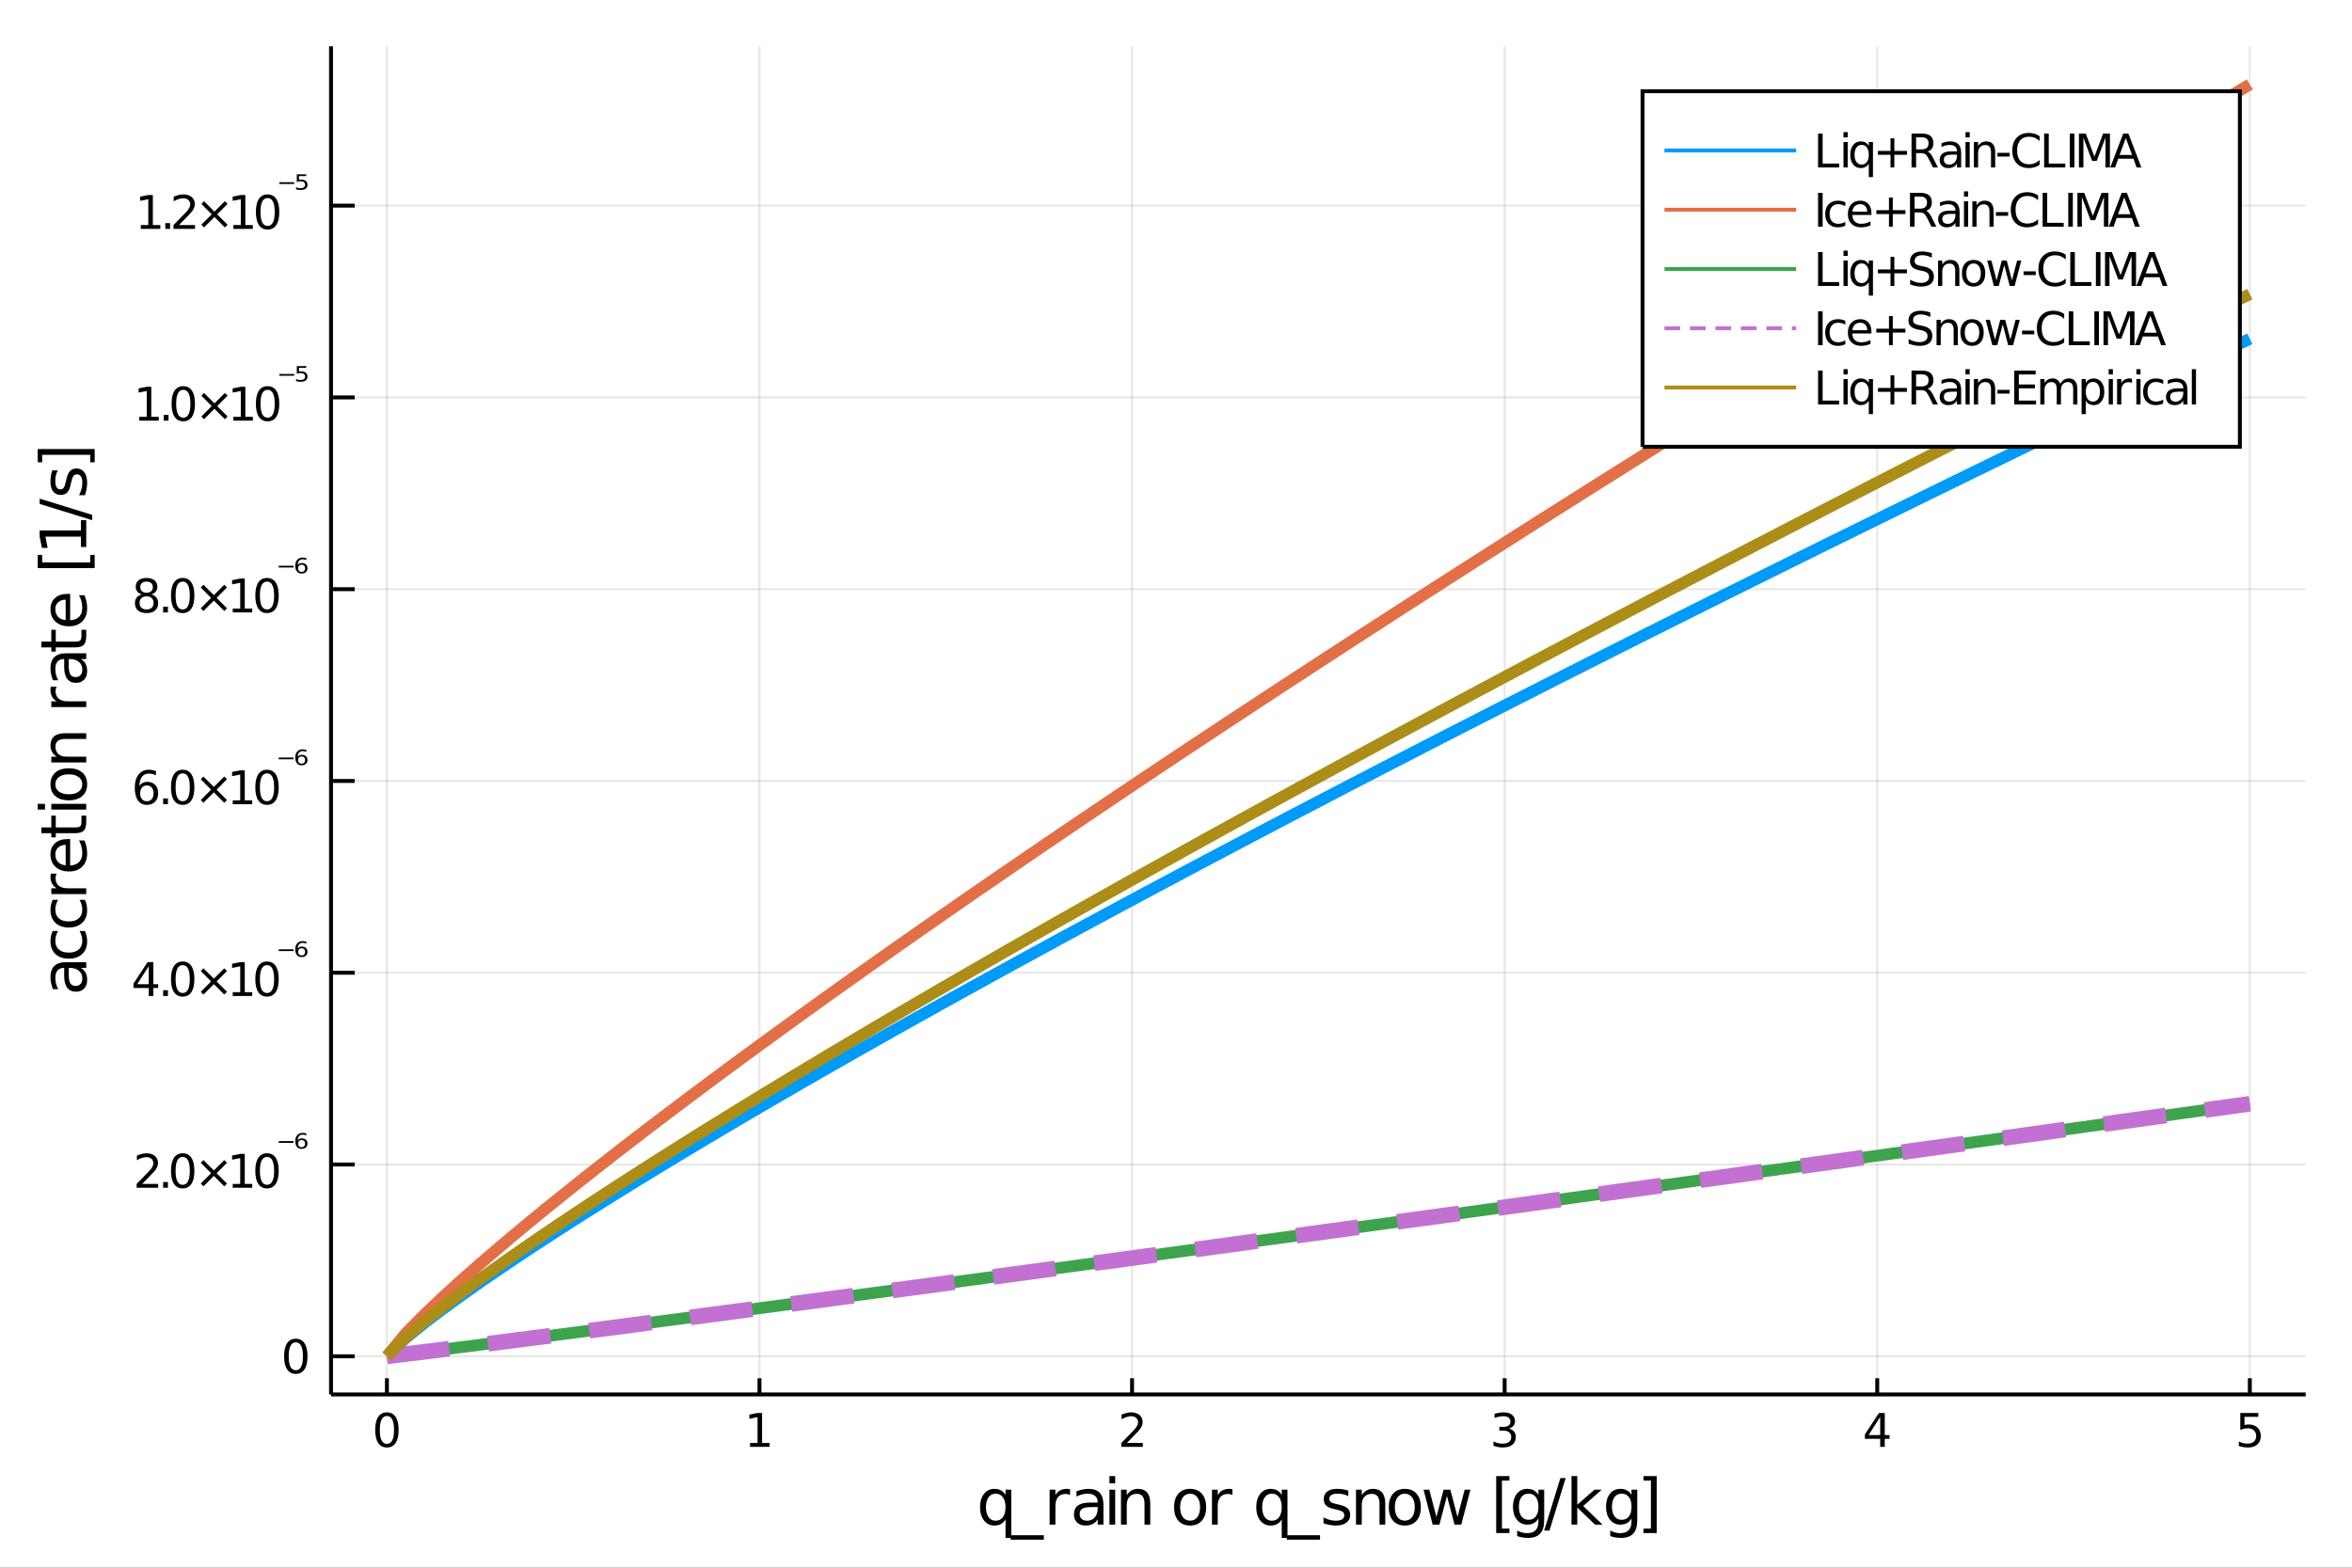 <?xml version="1.0" encoding="utf-8"?>
<svg xmlns="http://www.w3.org/2000/svg" xmlns:xlink="http://www.w3.org/1999/xlink" width="600" height="400" viewBox="0 0 2400 1600">
<rect x="0" y="0" width="2400" height="1600" fill="#333333" stroke="none"/>
<defs>
  <clipPath id="clip800">
    <rect x="0" y="0" width="2400" height="1600"/>
  </clipPath>
</defs>
<path clip-path="url(#clip800)" d="
M0 1600 L2400 1600 L2400 0 L0 0  Z
  " fill="#ffffff" fill-rule="evenodd" fill-opacity="1"/>
<defs>
  <clipPath id="clip801">
    <rect x="480" y="0" width="1681" height="1600"/>
  </clipPath>
</defs>
<path clip-path="url(#clip800)" d="
M337.782 1423.18 L2352.76 1423.18 L2352.76 47.244 L337.782 47.244  Z
  " fill="#ffffff" fill-rule="evenodd" fill-opacity="1"/>
<defs>
  <clipPath id="clip802">
    <rect x="337" y="47" width="2016" height="1377"/>
  </clipPath>
</defs>
<polyline clip-path="url(#clip802)" style="stroke:#000000; stroke-width:2; stroke-opacity:0.1; fill:none" points="
  394.806,1423.18 394.806,47.244 
  "/>
<polyline clip-path="url(#clip802)" style="stroke:#000000; stroke-width:2; stroke-opacity:0.1; fill:none" points="
  774.991,1423.18 774.991,47.244 
  "/>
<polyline clip-path="url(#clip802)" style="stroke:#000000; stroke-width:2; stroke-opacity:0.1; fill:none" points="
  1155.17,1423.18 1155.17,47.244 
  "/>
<polyline clip-path="url(#clip802)" style="stroke:#000000; stroke-width:2; stroke-opacity:0.1; fill:none" points="
  1535.36,1423.18 1535.36,47.244 
  "/>
<polyline clip-path="url(#clip802)" style="stroke:#000000; stroke-width:2; stroke-opacity:0.1; fill:none" points="
  1915.54,1423.18 1915.54,47.244 
  "/>
<polyline clip-path="url(#clip802)" style="stroke:#000000; stroke-width:2; stroke-opacity:0.1; fill:none" points="
  2295.73,1423.18 2295.73,47.244 
  "/>
<polyline clip-path="url(#clip802)" style="stroke:#000000; stroke-width:2; stroke-opacity:0.1; fill:none" points="
  337.782,1384.24 2352.76,1384.24 
  "/>
<polyline clip-path="url(#clip802)" style="stroke:#000000; stroke-width:2; stroke-opacity:0.1; fill:none" points="
  337.782,1188.51 2352.76,1188.51 
  "/>
<polyline clip-path="url(#clip802)" style="stroke:#000000; stroke-width:2; stroke-opacity:0.1; fill:none" points="
  337.782,992.783 2352.76,992.783 
  "/>
<polyline clip-path="url(#clip802)" style="stroke:#000000; stroke-width:2; stroke-opacity:0.1; fill:none" points="
  337.782,797.055 2352.76,797.055 
  "/>
<polyline clip-path="url(#clip802)" style="stroke:#000000; stroke-width:2; stroke-opacity:0.1; fill:none" points="
  337.782,601.327 2352.76,601.327 
  "/>
<polyline clip-path="url(#clip802)" style="stroke:#000000; stroke-width:2; stroke-opacity:0.1; fill:none" points="
  337.782,405.599 2352.76,405.599 
  "/>
<polyline clip-path="url(#clip802)" style="stroke:#000000; stroke-width:2; stroke-opacity:0.1; fill:none" points="
  337.782,209.871 2352.76,209.871 
  "/>
<polyline clip-path="url(#clip800)" style="stroke:#000000; stroke-width:4; stroke-opacity:1; fill:none" points="
  337.782,1423.18 2352.76,1423.18 
  "/>
<polyline clip-path="url(#clip800)" style="stroke:#000000; stroke-width:4; stroke-opacity:1; fill:none" points="
  337.782,1423.18 337.782,47.244 
  "/>
<polyline clip-path="url(#clip800)" style="stroke:#000000; stroke-width:4; stroke-opacity:1; fill:none" points="
  394.806,1423.18 394.806,1406.67 
  "/>
<polyline clip-path="url(#clip800)" style="stroke:#000000; stroke-width:4; stroke-opacity:1; fill:none" points="
  774.991,1423.18 774.991,1406.67 
  "/>
<polyline clip-path="url(#clip800)" style="stroke:#000000; stroke-width:4; stroke-opacity:1; fill:none" points="
  1155.17,1423.18 1155.17,1406.67 
  "/>
<polyline clip-path="url(#clip800)" style="stroke:#000000; stroke-width:4; stroke-opacity:1; fill:none" points="
  1535.36,1423.18 1535.36,1406.67 
  "/>
<polyline clip-path="url(#clip800)" style="stroke:#000000; stroke-width:4; stroke-opacity:1; fill:none" points="
  1915.54,1423.18 1915.54,1406.67 
  "/>
<polyline clip-path="url(#clip800)" style="stroke:#000000; stroke-width:4; stroke-opacity:1; fill:none" points="
  2295.73,1423.18 2295.73,1406.67 
  "/>
<polyline clip-path="url(#clip800)" style="stroke:#000000; stroke-width:4; stroke-opacity:1; fill:none" points="
  337.782,1384.24 361.962,1384.24 
  "/>
<polyline clip-path="url(#clip800)" style="stroke:#000000; stroke-width:4; stroke-opacity:1; fill:none" points="
  337.782,1188.51 361.962,1188.51 
  "/>
<polyline clip-path="url(#clip800)" style="stroke:#000000; stroke-width:4; stroke-opacity:1; fill:none" points="
  337.782,992.783 361.962,992.783 
  "/>
<polyline clip-path="url(#clip800)" style="stroke:#000000; stroke-width:4; stroke-opacity:1; fill:none" points="
  337.782,797.055 361.962,797.055 
  "/>
<polyline clip-path="url(#clip800)" style="stroke:#000000; stroke-width:4; stroke-opacity:1; fill:none" points="
  337.782,601.327 361.962,601.327 
  "/>
<polyline clip-path="url(#clip800)" style="stroke:#000000; stroke-width:4; stroke-opacity:1; fill:none" points="
  337.782,405.599 361.962,405.599 
  "/>
<polyline clip-path="url(#clip800)" style="stroke:#000000; stroke-width:4; stroke-opacity:1; fill:none" points="
  337.782,209.871 361.962,209.871 
  "/>
<path clip-path="url(#clip800)" d="M 0 0 M394.806 1445.17 Q391.195 1445.17 389.366 1448.74 Q387.561 1452.28 387.561 1459.41 Q387.561 1466.51 389.366 1470.08 Q391.195 1473.62 394.806 1473.62 Q398.44 1473.62 400.246 1470.08 Q402.075 1466.51 402.075 1459.41 Q402.075 1452.28 400.246 1448.74 Q398.44 1445.17 394.806 1445.17 M394.806 1441.47 Q400.616 1441.47 403.672 1446.07 Q406.75 1450.66 406.75 1459.41 Q406.75 1468.13 403.672 1472.74 Q400.616 1477.32 394.806 1477.32 Q388.996 1477.32 385.917 1472.74 Q382.862 1468.13 382.862 1459.41 Q382.862 1450.66 385.917 1446.07 Q388.996 1441.47 394.806 1441.47 Z" fill="#000000" fill-rule="evenodd" fill-opacity="1" /><path clip-path="url(#clip800)" d="M 0 0 M765.373 1472.72 L773.011 1472.72 L773.011 1446.35 L764.701 1448.02 L764.701 1443.76 L772.965 1442.09 L777.641 1442.09 L777.641 1472.72 L785.28 1472.72 L785.28 1476.65 L765.373 1476.65 L765.373 1472.72 Z" fill="#000000" fill-rule="evenodd" fill-opacity="1" /><path clip-path="url(#clip800)" d="M 0 0 M1149.83 1472.72 L1166.15 1472.72 L1166.15 1476.65 L1144.2 1476.65 L1144.2 1472.72 Q1146.86 1469.96 1151.45 1465.33 Q1156.05 1460.68 1157.24 1459.34 Q1159.48 1456.81 1160.36 1455.08 Q1161.26 1453.32 1161.26 1451.63 Q1161.26 1448.87 1159.32 1447.14 Q1157.4 1445.4 1154.3 1445.4 Q1152.1 1445.4 1149.64 1446.17 Q1147.21 1446.93 1144.43 1448.48 L1144.43 1443.76 Q1147.26 1442.62 1149.71 1442.05 Q1152.17 1441.47 1154.2 1441.47 Q1159.57 1441.47 1162.77 1444.15 Q1165.96 1446.84 1165.96 1451.33 Q1165.96 1453.46 1165.15 1455.38 Q1164.36 1457.28 1162.26 1459.87 Q1161.68 1460.54 1158.58 1463.76 Q1155.48 1466.95 1149.83 1472.72 Z" fill="#000000" fill-rule="evenodd" fill-opacity="1" /><path clip-path="url(#clip800)" d="M 0 0 M1539.61 1458.02 Q1542.96 1458.74 1544.84 1461 Q1546.74 1463.27 1546.74 1466.61 Q1546.74 1471.72 1543.22 1474.52 Q1539.7 1477.32 1533.22 1477.32 Q1531.04 1477.32 1528.73 1476.88 Q1526.44 1476.47 1523.98 1475.61 L1523.98 1471.1 Q1525.93 1472.23 1528.24 1472.81 Q1530.56 1473.39 1533.08 1473.39 Q1537.48 1473.39 1539.77 1471.65 Q1542.08 1469.92 1542.08 1466.61 Q1542.08 1463.55 1539.93 1461.84 Q1537.8 1460.1 1533.98 1460.1 L1529.95 1460.1 L1529.95 1456.26 L1534.17 1456.26 Q1537.62 1456.26 1539.45 1454.89 Q1541.27 1453.5 1541.27 1450.91 Q1541.27 1448.25 1539.38 1446.84 Q1537.5 1445.4 1533.98 1445.4 Q1532.06 1445.4 1529.86 1445.82 Q1527.66 1446.24 1525.02 1447.11 L1525.02 1442.95 Q1527.69 1442.21 1530 1441.84 Q1532.34 1441.47 1534.4 1441.47 Q1539.72 1441.47 1542.82 1443.9 Q1545.93 1446.3 1545.93 1450.43 Q1545.93 1453.3 1544.28 1455.29 Q1542.64 1457.25 1539.61 1458.02 Z" fill="#000000" fill-rule="evenodd" fill-opacity="1" /><path clip-path="url(#clip800)" d="M 0 0 M1918.55 1446.17 L1906.75 1464.61 L1918.55 1464.61 L1918.55 1446.17 M1917.33 1442.09 L1923.21 1442.09 L1923.21 1464.61 L1928.14 1464.61 L1928.14 1468.5 L1923.21 1468.5 L1923.21 1476.65 L1918.55 1476.65 L1918.55 1468.5 L1902.95 1468.5 L1902.95 1463.99 L1917.33 1442.09 Z" fill="#000000" fill-rule="evenodd" fill-opacity="1" /><path clip-path="url(#clip800)" d="M 0 0 M2286.01 1442.09 L2304.36 1442.09 L2304.36 1446.03 L2290.29 1446.03 L2290.29 1454.5 Q2291.31 1454.15 2292.33 1453.99 Q2293.34 1453.8 2294.36 1453.8 Q2300.15 1453.8 2303.53 1456.98 Q2306.91 1460.15 2306.91 1465.56 Q2306.91 1471.14 2303.44 1474.24 Q2299.96 1477.32 2293.65 1477.32 Q2291.47 1477.32 2289.2 1476.95 Q2286.96 1476.58 2284.55 1475.84 L2284.55 1471.14 Q2286.63 1472.28 2288.85 1472.83 Q2291.08 1473.39 2293.55 1473.39 Q2297.56 1473.39 2299.89 1471.28 Q2302.23 1469.18 2302.23 1465.56 Q2302.23 1461.95 2299.89 1459.85 Q2297.56 1457.74 2293.55 1457.74 Q2291.68 1457.74 2289.8 1458.16 Q2287.95 1458.57 2286.01 1459.45 L2286.01 1442.09 Z" fill="#000000" fill-rule="evenodd" fill-opacity="1" /><path clip-path="url(#clip800)" d="M 0 0 M301.838 1370.04 Q298.227 1370.04 296.398 1373.6 Q294.593 1377.14 294.593 1384.27 Q294.593 1391.38 296.398 1394.94 Q298.227 1398.49 301.838 1398.49 Q305.472 1398.49 307.278 1394.94 Q309.106 1391.38 309.106 1384.27 Q309.106 1377.14 307.278 1373.6 Q305.472 1370.04 301.838 1370.04 M301.838 1366.33 Q307.648 1366.33 310.704 1370.94 Q313.782 1375.52 313.782 1384.27 Q313.782 1393 310.704 1397.61 Q307.648 1402.19 301.838 1402.19 Q296.028 1402.19 292.949 1397.61 Q289.894 1393 289.894 1384.27 Q289.894 1375.52 292.949 1370.94 Q296.028 1366.33 301.838 1366.33 Z" fill="#000000" fill-rule="evenodd" fill-opacity="1" /><path clip-path="url(#clip800)" d="M 0 0 M145.077 1208.3 L161.396 1208.3 L161.396 1212.24 L139.452 1212.24 L139.452 1208.3 Q142.114 1205.55 146.697 1200.92 Q151.303 1196.27 152.484 1194.92 Q154.729 1192.4 155.609 1190.66 Q156.512 1188.91 156.512 1187.22 Q156.512 1184.46 154.567 1182.72 Q152.646 1180.99 149.544 1180.99 Q147.345 1180.99 144.891 1181.75 Q142.461 1182.52 139.683 1184.07 L139.683 1179.34 Q142.507 1178.21 144.961 1177.63 Q147.415 1177.05 149.452 1177.05 Q154.822 1177.05 158.016 1179.74 Q161.211 1182.42 161.211 1186.91 Q161.211 1189.04 160.401 1190.97 Q159.614 1192.86 157.507 1195.46 Q156.928 1196.13 153.827 1199.34 Q150.725 1202.54 145.077 1208.3 Z" fill="#000000" fill-rule="evenodd" fill-opacity="1" /><path clip-path="url(#clip800)" d="M 0 0 M166.465 1206.36 L171.35 1206.36 L171.35 1212.24 L166.465 1212.24 L166.465 1206.36 Z" fill="#000000" fill-rule="evenodd" fill-opacity="1" /><path clip-path="url(#clip800)" d="M 0 0 M186.419 1180.76 Q182.808 1180.76 180.979 1184.32 Q179.174 1187.86 179.174 1194.99 Q179.174 1202.1 180.979 1205.66 Q182.808 1209.21 186.419 1209.21 Q190.053 1209.21 191.859 1205.66 Q193.687 1202.1 193.687 1194.99 Q193.687 1187.86 191.859 1184.32 Q190.053 1180.76 186.419 1180.76 M186.419 1177.05 Q192.229 1177.05 195.285 1181.66 Q198.363 1186.24 198.363 1194.99 Q198.363 1203.72 195.285 1208.33 Q192.229 1212.91 186.419 1212.91 Q180.609 1212.91 177.53 1208.33 Q174.475 1203.72 174.475 1194.99 Q174.475 1186.24 177.53 1181.66 Q180.609 1177.05 186.419 1177.05 Z" fill="#000000" fill-rule="evenodd" fill-opacity="1" /><path clip-path="url(#clip800)" d="M 0 0 M231.604 1186.78 L221.025 1197.4 L231.604 1207.98 L228.849 1210.78 L218.224 1200.16 L207.599 1210.78 L204.868 1207.98 L215.423 1197.4 L204.868 1186.78 L207.599 1183.97 L218.224 1194.6 L228.849 1183.97 L231.604 1186.78 Z" fill="#000000" fill-rule="evenodd" fill-opacity="1" /><path clip-path="url(#clip800)" d="M 0 0 M237.484 1208.3 L245.122 1208.3 L245.122 1181.94 L236.812 1183.6 L236.812 1179.34 L245.076 1177.68 L249.752 1177.68 L249.752 1208.3 L257.391 1208.3 L257.391 1212.24 L237.484 1212.24 L237.484 1208.3 Z" fill="#000000" fill-rule="evenodd" fill-opacity="1" /><path clip-path="url(#clip800)" d="M 0 0 M272.46 1180.76 Q268.849 1180.76 267.02 1184.32 Q265.215 1187.86 265.215 1194.99 Q265.215 1202.1 267.02 1205.66 Q268.849 1209.21 272.46 1209.21 Q276.094 1209.21 277.9 1205.66 Q279.729 1202.1 279.729 1194.99 Q279.729 1187.86 277.9 1184.32 Q276.094 1180.76 272.46 1180.76 M272.46 1177.05 Q278.27 1177.05 281.326 1181.66 Q284.405 1186.24 284.405 1194.99 Q284.405 1203.72 281.326 1208.33 Q278.27 1212.91 272.46 1212.91 Q266.65 1212.91 263.571 1208.33 Q260.516 1203.72 260.516 1194.99 Q260.516 1186.24 263.571 1181.66 Q266.65 1177.05 272.46 1177.05 Z" fill="#000000" fill-rule="evenodd" fill-opacity="1" /><path clip-path="url(#clip800)" d="M 0 0 M284.405 1164.61 L299.582 1164.61 L299.582 1166.4 L284.405 1166.4 L284.405 1164.61 Z" fill="#000000" fill-rule="evenodd" fill-opacity="1" /><path clip-path="url(#clip800)" d="M 0 0 M307.764 1163.52 Q306.109 1163.52 305.15 1164.5 Q304.19 1165.49 304.19 1167.21 Q304.19 1168.9 305.15 1169.88 Q306.109 1170.87 307.764 1170.87 Q309.4 1170.87 310.359 1169.88 Q311.318 1168.9 311.318 1167.21 Q311.318 1165.49 310.359 1164.5 Q309.4 1163.52 307.764 1163.52 M312.616 1156.86 L312.616 1158.8 Q311.695 1158.42 310.754 1158.23 Q309.814 1158.03 308.892 1158.03 Q306.485 1158.03 305.206 1159.44 Q303.927 1160.87 303.739 1163.74 Q304.454 1162.82 305.526 1162.33 Q306.617 1161.84 307.895 1161.84 Q310.623 1161.84 312.202 1163.27 Q313.782 1164.72 313.782 1167.21 Q313.782 1169.59 312.127 1171.08 Q310.491 1172.55 307.764 1172.55 Q304.623 1172.55 302.968 1170.46 Q301.313 1168.37 301.313 1164.38 Q301.313 1160.66 303.344 1158.46 Q305.375 1156.24 308.798 1156.24 Q309.72 1156.24 310.66 1156.39 Q311.601 1156.56 312.616 1156.86 Z" fill="#000000" fill-rule="evenodd" fill-opacity="1" /><path clip-path="url(#clip800)" d="M 0 0 M151.813 986.025 L140.007 1004.47 L151.813 1004.47 L151.813 986.025 M150.586 981.95 L156.465 981.95 L156.465 1004.47 L161.396 1004.47 L161.396 1008.36 L156.465 1008.36 L156.465 1016.51 L151.813 1016.51 L151.813 1008.36 L136.211 1008.36 L136.211 1003.85 L150.586 981.95 Z" fill="#000000" fill-rule="evenodd" fill-opacity="1" /><path clip-path="url(#clip800)" d="M 0 0 M166.465 1010.63 L171.35 1010.63 L171.35 1016.51 L166.465 1016.51 L166.465 1010.63 Z" fill="#000000" fill-rule="evenodd" fill-opacity="1" /><path clip-path="url(#clip800)" d="M 0 0 M186.419 985.029 Q182.808 985.029 180.979 988.594 Q179.174 992.136 179.174 999.265 Q179.174 1006.37 180.979 1009.94 Q182.808 1013.48 186.419 1013.48 Q190.053 1013.48 191.859 1009.94 Q193.687 1006.37 193.687 999.265 Q193.687 992.136 191.859 988.594 Q190.053 985.029 186.419 985.029 M186.419 981.325 Q192.229 981.325 195.285 985.932 Q198.363 990.515 198.363 999.265 Q198.363 1007.99 195.285 1012.6 Q192.229 1017.18 186.419 1017.18 Q180.609 1017.18 177.53 1012.6 Q174.475 1007.99 174.475 999.265 Q174.475 990.515 177.53 985.932 Q180.609 981.325 186.419 981.325 Z" fill="#000000" fill-rule="evenodd" fill-opacity="1" /><path clip-path="url(#clip800)" d="M 0 0 M231.604 991.048 L221.025 1001.67 L231.604 1012.25 L228.849 1015.05 L218.224 1004.43 L207.599 1015.05 L204.868 1012.25 L215.423 1001.67 L204.868 991.048 L207.599 988.247 L218.224 998.872 L228.849 988.247 L231.604 991.048 Z" fill="#000000" fill-rule="evenodd" fill-opacity="1" /><path clip-path="url(#clip800)" d="M 0 0 M237.484 1012.58 L245.122 1012.58 L245.122 986.21 L236.812 987.876 L236.812 983.617 L245.076 981.95 L249.752 981.95 L249.752 1012.58 L257.391 1012.58 L257.391 1016.51 L237.484 1016.51 L237.484 1012.58 Z" fill="#000000" fill-rule="evenodd" fill-opacity="1" /><path clip-path="url(#clip800)" d="M 0 0 M272.46 985.029 Q268.849 985.029 267.02 988.594 Q265.215 992.136 265.215 999.265 Q265.215 1006.37 267.02 1009.94 Q268.849 1013.48 272.46 1013.48 Q276.094 1013.48 277.9 1009.94 Q279.729 1006.37 279.729 999.265 Q279.729 992.136 277.9 988.594 Q276.094 985.029 272.46 985.029 M272.46 981.325 Q278.27 981.325 281.326 985.932 Q284.405 990.515 284.405 999.265 Q284.405 1007.99 281.326 1012.6 Q278.27 1017.18 272.46 1017.18 Q266.65 1017.18 263.571 1012.6 Q260.516 1007.99 260.516 999.265 Q260.516 990.515 263.571 985.932 Q266.65 981.325 272.46 981.325 Z" fill="#000000" fill-rule="evenodd" fill-opacity="1" /><path clip-path="url(#clip800)" d="M 0 0 M284.405 968.882 L299.582 968.882 L299.582 970.668 L284.405 970.668 L284.405 968.882 Z" fill="#000000" fill-rule="evenodd" fill-opacity="1" /><path clip-path="url(#clip800)" d="M 0 0 M307.764 967.791 Q306.109 967.791 305.15 968.769 Q304.19 969.766 304.19 971.477 Q304.19 973.17 305.15 974.148 Q306.109 975.145 307.764 975.145 Q309.4 975.145 310.359 974.148 Q311.318 973.17 311.318 971.477 Q311.318 969.766 310.359 968.769 Q309.4 967.791 307.764 967.791 M312.616 961.133 L312.616 963.07 Q311.695 962.694 310.754 962.506 Q309.814 962.299 308.892 962.299 Q306.485 962.299 305.206 963.71 Q303.927 965.139 303.739 968.017 Q304.454 967.095 305.526 966.606 Q306.617 966.117 307.895 966.117 Q310.623 966.117 312.202 967.546 Q313.782 968.995 313.782 971.477 Q313.782 973.866 312.127 975.352 Q310.491 976.819 307.764 976.819 Q304.623 976.819 302.968 974.731 Q301.313 972.643 301.313 968.656 Q301.313 964.932 303.344 962.732 Q305.375 960.512 308.798 960.512 Q309.72 960.512 310.66 960.663 Q311.601 960.832 312.616 961.133 Z" fill="#000000" fill-rule="evenodd" fill-opacity="1" /><path clip-path="url(#clip800)" d="M 0 0 M149.868 801.639 Q146.72 801.639 144.868 803.792 Q143.04 805.945 143.04 809.695 Q143.04 813.422 144.868 815.597 Q146.72 817.75 149.868 817.75 Q153.016 817.75 154.845 815.597 Q156.697 813.422 156.697 809.695 Q156.697 805.945 154.845 803.792 Q153.016 801.639 149.868 801.639 M159.151 786.986 L159.151 791.246 Q157.391 790.412 155.586 789.973 Q153.803 789.533 152.044 789.533 Q147.415 789.533 144.961 792.658 Q142.53 795.783 142.183 802.102 Q143.549 800.088 145.609 799.023 Q147.669 797.935 150.146 797.935 Q155.354 797.935 158.364 801.107 Q161.396 804.255 161.396 809.695 Q161.396 815.019 158.248 818.236 Q155.1 821.454 149.868 821.454 Q143.873 821.454 140.702 816.871 Q137.53 812.264 137.53 803.537 Q137.53 795.343 141.419 790.482 Q145.308 785.598 151.859 785.598 Q153.618 785.598 155.401 785.945 Q157.206 786.292 159.151 786.986 Z" fill="#000000" fill-rule="evenodd" fill-opacity="1" /><path clip-path="url(#clip800)" d="M 0 0 M166.465 814.903 L171.35 814.903 L171.35 820.783 L166.465 820.783 L166.465 814.903 Z" fill="#000000" fill-rule="evenodd" fill-opacity="1" /><path clip-path="url(#clip800)" d="M 0 0 M186.419 789.301 Q182.808 789.301 180.979 792.866 Q179.174 796.408 179.174 803.537 Q179.174 810.644 180.979 814.209 Q182.808 817.75 186.419 817.75 Q190.053 817.75 191.859 814.209 Q193.687 810.644 193.687 803.537 Q193.687 796.408 191.859 792.866 Q190.053 789.301 186.419 789.301 M186.419 785.598 Q192.229 785.598 195.285 790.204 Q198.363 794.787 198.363 803.537 Q198.363 812.264 195.285 816.871 Q192.229 821.454 186.419 821.454 Q180.609 821.454 177.53 816.871 Q174.475 812.264 174.475 803.537 Q174.475 794.787 177.53 790.204 Q180.609 785.598 186.419 785.598 Z" fill="#000000" fill-rule="evenodd" fill-opacity="1" /><path clip-path="url(#clip800)" d="M 0 0 M231.604 795.32 L221.025 805.945 L231.604 816.523 L228.849 819.324 L218.224 808.699 L207.599 819.324 L204.868 816.523 L215.423 805.945 L204.868 795.32 L207.599 792.519 L218.224 803.144 L228.849 792.519 L231.604 795.32 Z" fill="#000000" fill-rule="evenodd" fill-opacity="1" /><path clip-path="url(#clip800)" d="M 0 0 M237.484 816.847 L245.122 816.847 L245.122 790.482 L236.812 792.148 L236.812 787.889 L245.076 786.223 L249.752 786.223 L249.752 816.847 L257.391 816.847 L257.391 820.783 L237.484 820.783 L237.484 816.847 Z" fill="#000000" fill-rule="evenodd" fill-opacity="1" /><path clip-path="url(#clip800)" d="M 0 0 M272.46 789.301 Q268.849 789.301 267.02 792.866 Q265.215 796.408 265.215 803.537 Q265.215 810.644 267.02 814.209 Q268.849 817.75 272.46 817.75 Q276.094 817.75 277.9 814.209 Q279.729 810.644 279.729 803.537 Q279.729 796.408 277.9 792.866 Q276.094 789.301 272.46 789.301 M272.46 785.598 Q278.27 785.598 281.326 790.204 Q284.405 794.787 284.405 803.537 Q284.405 812.264 281.326 816.871 Q278.27 821.454 272.46 821.454 Q266.65 821.454 263.571 816.871 Q260.516 812.264 260.516 803.537 Q260.516 794.787 263.571 790.204 Q266.65 785.598 272.46 785.598 Z" fill="#000000" fill-rule="evenodd" fill-opacity="1" /><path clip-path="url(#clip800)" d="M 0 0 M284.405 773.154 L299.582 773.154 L299.582 774.941 L284.405 774.941 L284.405 773.154 Z" fill="#000000" fill-rule="evenodd" fill-opacity="1" /><path clip-path="url(#clip800)" d="M 0 0 M307.764 772.063 Q306.109 772.063 305.15 773.041 Q304.19 774.038 304.19 775.749 Q304.19 777.442 305.15 778.42 Q306.109 779.417 307.764 779.417 Q309.4 779.417 310.359 778.42 Q311.318 777.442 311.318 775.749 Q311.318 774.038 310.359 773.041 Q309.4 772.063 307.764 772.063 M312.616 765.405 L312.616 767.342 Q311.695 766.966 310.754 766.778 Q309.814 766.571 308.892 766.571 Q306.485 766.571 305.206 767.982 Q303.927 769.411 303.739 772.289 Q304.454 771.367 305.526 770.878 Q306.617 770.389 307.895 770.389 Q310.623 770.389 312.202 771.818 Q313.782 773.267 313.782 775.749 Q313.782 778.138 312.127 779.624 Q310.491 781.091 307.764 781.091 Q304.623 781.091 302.968 779.003 Q301.313 776.915 301.313 772.928 Q301.313 769.204 303.344 767.004 Q305.375 764.784 308.798 764.784 Q309.72 764.784 310.66 764.935 Q311.601 765.104 312.616 765.405 Z" fill="#000000" fill-rule="evenodd" fill-opacity="1" /><path clip-path="url(#clip800)" d="M 0 0 M149.544 608.643 Q146.211 608.643 144.29 610.425 Q142.391 612.208 142.391 615.333 Q142.391 618.458 144.29 620.24 Q146.211 622.022 149.544 622.022 Q152.877 622.022 154.799 620.24 Q156.72 618.434 156.72 615.333 Q156.72 612.208 154.799 610.425 Q152.901 608.643 149.544 608.643 M144.868 606.652 Q141.859 605.911 140.169 603.851 Q138.503 601.791 138.503 598.828 Q138.503 594.685 141.442 592.277 Q144.405 589.87 149.544 589.87 Q154.706 589.87 157.646 592.277 Q160.586 594.685 160.586 598.828 Q160.586 601.791 158.896 603.851 Q157.229 605.911 154.243 606.652 Q157.623 607.439 159.498 609.731 Q161.396 612.022 161.396 615.333 Q161.396 620.356 158.317 623.041 Q155.262 625.726 149.544 625.726 Q143.827 625.726 140.748 623.041 Q137.692 620.356 137.692 615.333 Q137.692 612.022 139.591 609.731 Q141.489 607.439 144.868 606.652 M143.155 599.268 Q143.155 601.953 144.822 603.458 Q146.512 604.962 149.544 604.962 Q152.553 604.962 154.243 603.458 Q155.956 601.953 155.956 599.268 Q155.956 596.583 154.243 595.078 Q152.553 593.573 149.544 593.573 Q146.512 593.573 144.822 595.078 Q143.155 596.583 143.155 599.268 Z" fill="#000000" fill-rule="evenodd" fill-opacity="1" /><path clip-path="url(#clip800)" d="M 0 0 M166.465 619.175 L171.35 619.175 L171.35 625.055 L166.465 625.055 L166.465 619.175 Z" fill="#000000" fill-rule="evenodd" fill-opacity="1" /><path clip-path="url(#clip800)" d="M 0 0 M186.419 593.573 Q182.808 593.573 180.979 597.138 Q179.174 600.68 179.174 607.809 Q179.174 614.916 180.979 618.481 Q182.808 622.022 186.419 622.022 Q190.053 622.022 191.859 618.481 Q193.687 614.916 193.687 607.809 Q193.687 600.68 191.859 597.138 Q190.053 593.573 186.419 593.573 M186.419 589.87 Q192.229 589.87 195.285 594.476 Q198.363 599.059 198.363 607.809 Q198.363 616.536 195.285 621.143 Q192.229 625.726 186.419 625.726 Q180.609 625.726 177.53 621.143 Q174.475 616.536 174.475 607.809 Q174.475 599.059 177.53 594.476 Q180.609 589.87 186.419 589.87 Z" fill="#000000" fill-rule="evenodd" fill-opacity="1" /><path clip-path="url(#clip800)" d="M 0 0 M231.604 599.592 L221.025 610.217 L231.604 620.795 L228.849 623.596 L218.224 612.971 L207.599 623.596 L204.868 620.795 L215.423 610.217 L204.868 599.592 L207.599 596.791 L218.224 607.416 L228.849 596.791 L231.604 599.592 Z" fill="#000000" fill-rule="evenodd" fill-opacity="1" /><path clip-path="url(#clip800)" d="M 0 0 M237.484 621.12 L245.122 621.12 L245.122 594.754 L236.812 596.421 L236.812 592.161 L245.076 590.495 L249.752 590.495 L249.752 621.12 L257.391 621.12 L257.391 625.055 L237.484 625.055 L237.484 621.12 Z" fill="#000000" fill-rule="evenodd" fill-opacity="1" /><path clip-path="url(#clip800)" d="M 0 0 M272.46 593.573 Q268.849 593.573 267.02 597.138 Q265.215 600.68 265.215 607.809 Q265.215 614.916 267.02 618.481 Q268.849 622.022 272.46 622.022 Q276.094 622.022 277.9 618.481 Q279.729 614.916 279.729 607.809 Q279.729 600.68 277.9 597.138 Q276.094 593.573 272.46 593.573 M272.46 589.87 Q278.27 589.87 281.326 594.476 Q284.405 599.059 284.405 607.809 Q284.405 616.536 281.326 621.143 Q278.27 625.726 272.46 625.726 Q266.65 625.726 263.571 621.143 Q260.516 616.536 260.516 607.809 Q260.516 599.059 263.571 594.476 Q266.65 589.87 272.46 589.87 Z" fill="#000000" fill-rule="evenodd" fill-opacity="1" /><path clip-path="url(#clip800)" d="M 0 0 M284.405 577.426 L299.582 577.426 L299.582 579.213 L284.405 579.213 L284.405 577.426 Z" fill="#000000" fill-rule="evenodd" fill-opacity="1" /><path clip-path="url(#clip800)" d="M 0 0 M307.764 576.335 Q306.109 576.335 305.15 577.313 Q304.19 578.31 304.19 580.021 Q304.19 581.714 305.15 582.692 Q306.109 583.689 307.764 583.689 Q309.4 583.689 310.359 582.692 Q311.318 581.714 311.318 580.021 Q311.318 578.31 310.359 577.313 Q309.4 576.335 307.764 576.335 M312.616 569.677 L312.616 571.614 Q311.695 571.238 310.754 571.05 Q309.814 570.843 308.892 570.843 Q306.485 570.843 305.206 572.254 Q303.927 573.683 303.739 576.561 Q304.454 575.639 305.526 575.15 Q306.617 574.661 307.895 574.661 Q310.623 574.661 312.202 576.091 Q313.782 577.539 313.782 580.021 Q313.782 582.41 312.127 583.896 Q310.491 585.363 307.764 585.363 Q304.623 585.363 302.968 583.275 Q301.313 581.188 301.313 577.2 Q301.313 573.476 303.344 571.276 Q305.375 569.056 308.798 569.056 Q309.72 569.056 310.66 569.207 Q311.601 569.376 312.616 569.677 Z" fill="#000000" fill-rule="evenodd" fill-opacity="1" /><path clip-path="url(#clip800)" d="M 0 0 M142.091 425.392 L149.729 425.392 L149.729 399.026 L141.419 400.693 L141.419 396.433 L149.683 394.767 L154.359 394.767 L154.359 425.392 L161.998 425.392 L161.998 429.327 L142.091 429.327 L142.091 425.392 Z" fill="#000000" fill-rule="evenodd" fill-opacity="1" /><path clip-path="url(#clip800)" d="M 0 0 M167.067 423.447 L171.951 423.447 L171.951 429.327 L167.067 429.327 L167.067 423.447 Z" fill="#000000" fill-rule="evenodd" fill-opacity="1" /><path clip-path="url(#clip800)" d="M 0 0 M187.021 397.846 Q183.41 397.846 181.581 401.41 Q179.775 404.952 179.775 412.082 Q179.775 419.188 181.581 422.753 Q183.41 426.294 187.021 426.294 Q190.655 426.294 192.461 422.753 Q194.289 419.188 194.289 412.082 Q194.289 404.952 192.461 401.41 Q190.655 397.846 187.021 397.846 M187.021 394.142 Q192.831 394.142 195.887 398.748 Q198.965 403.332 198.965 412.082 Q198.965 420.808 195.887 425.415 Q192.831 429.998 187.021 429.998 Q181.211 429.998 178.132 425.415 Q175.076 420.808 175.076 412.082 Q175.076 403.332 178.132 398.748 Q181.211 394.142 187.021 394.142 Z" fill="#000000" fill-rule="evenodd" fill-opacity="1" /><path clip-path="url(#clip800)" d="M 0 0 M232.206 403.864 L221.627 414.489 L232.206 425.068 L229.451 427.869 L218.826 417.244 L208.201 427.869 L205.47 425.068 L216.025 414.489 L205.47 403.864 L208.201 401.063 L218.826 411.688 L229.451 401.063 L232.206 403.864 Z" fill="#000000" fill-rule="evenodd" fill-opacity="1" /><path clip-path="url(#clip800)" d="M 0 0 M238.085 425.392 L245.724 425.392 L245.724 399.026 L237.414 400.693 L237.414 396.433 L245.678 394.767 L250.354 394.767 L250.354 425.392 L257.993 425.392 L257.993 429.327 L238.085 429.327 L238.085 425.392 Z" fill="#000000" fill-rule="evenodd" fill-opacity="1" /><path clip-path="url(#clip800)" d="M 0 0 M273.062 397.846 Q269.451 397.846 267.622 401.41 Q265.817 404.952 265.817 412.082 Q265.817 419.188 267.622 422.753 Q269.451 426.294 273.062 426.294 Q276.696 426.294 278.502 422.753 Q280.331 419.188 280.331 412.082 Q280.331 404.952 278.502 401.41 Q276.696 397.846 273.062 397.846 M273.062 394.142 Q278.872 394.142 281.928 398.748 Q285.006 403.332 285.006 412.082 Q285.006 420.808 281.928 425.415 Q278.872 429.998 273.062 429.998 Q267.252 429.998 264.173 425.415 Q261.118 420.808 261.118 412.082 Q261.118 403.332 264.173 398.748 Q267.252 394.142 273.062 394.142 Z" fill="#000000" fill-rule="evenodd" fill-opacity="1" /><path clip-path="url(#clip800)" d="M 0 0 M285.006 381.698 L300.184 381.698 L300.184 383.485 L285.006 383.485 L285.006 381.698 Z" fill="#000000" fill-rule="evenodd" fill-opacity="1" /><path clip-path="url(#clip800)" d="M 0 0 M302.855 373.648 L312.447 373.648 L312.447 375.435 L305.093 375.435 L305.093 379.272 Q305.62 379.103 306.165 379.027 Q306.692 378.952 307.218 378.952 Q310.246 378.952 312.014 380.4 Q313.782 381.83 313.782 384.294 Q313.782 386.833 311.958 388.243 Q310.152 389.635 306.842 389.635 Q305.714 389.635 304.529 389.466 Q303.344 389.296 302.103 388.958 L302.103 386.833 Q303.175 387.34 304.341 387.604 Q305.507 387.848 306.805 387.848 Q308.892 387.848 310.115 386.889 Q311.337 385.93 311.337 384.294 Q311.337 382.657 310.115 381.698 Q308.892 380.739 306.805 380.739 Q305.827 380.739 304.849 380.927 Q303.871 381.115 302.855 381.51 L302.855 373.648 Z" fill="#000000" fill-rule="evenodd" fill-opacity="1" /><path clip-path="url(#clip800)" d="M 0 0 M143.688 229.664 L151.327 229.664 L151.327 203.298 L143.016 204.965 L143.016 200.706 L151.28 199.039 L155.956 199.039 L155.956 229.664 L163.595 229.664 L163.595 233.599 L143.688 233.599 L143.688 229.664 Z" fill="#000000" fill-rule="evenodd" fill-opacity="1" /><path clip-path="url(#clip800)" d="M 0 0 M168.664 227.719 L173.549 227.719 L173.549 233.599 L168.664 233.599 L168.664 227.719 Z" fill="#000000" fill-rule="evenodd" fill-opacity="1" /><path clip-path="url(#clip800)" d="M 0 0 M182.646 229.664 L198.965 229.664 L198.965 233.599 L177.021 233.599 L177.021 229.664 Q179.683 226.909 184.266 222.28 Q188.873 217.627 190.053 216.284 Q192.299 213.761 193.178 212.025 Q194.081 210.266 194.081 208.576 Q194.081 205.821 192.137 204.085 Q190.215 202.349 187.113 202.349 Q184.914 202.349 182.461 203.113 Q180.03 203.877 177.252 205.428 L177.252 200.706 Q180.076 199.571 182.53 198.993 Q184.984 198.414 187.021 198.414 Q192.391 198.414 195.586 201.099 Q198.78 203.784 198.78 208.275 Q198.78 210.405 197.97 212.326 Q197.183 214.224 195.076 216.817 Q194.498 217.488 191.396 220.706 Q188.294 223.9 182.646 229.664 Z" fill="#000000" fill-rule="evenodd" fill-opacity="1" /><path clip-path="url(#clip800)" d="M 0 0 M232.206 208.136 L221.627 218.761 L232.206 229.34 L229.451 232.141 L218.826 221.516 L208.201 232.141 L205.47 229.34 L216.025 218.761 L205.47 208.136 L208.201 205.335 L218.826 215.96 L229.451 205.335 L232.206 208.136 Z" fill="#000000" fill-rule="evenodd" fill-opacity="1" /><path clip-path="url(#clip800)" d="M 0 0 M238.085 229.664 L245.724 229.664 L245.724 203.298 L237.414 204.965 L237.414 200.706 L245.678 199.039 L250.354 199.039 L250.354 229.664 L257.993 229.664 L257.993 233.599 L238.085 233.599 L238.085 229.664 Z" fill="#000000" fill-rule="evenodd" fill-opacity="1" /><path clip-path="url(#clip800)" d="M 0 0 M273.062 202.118 Q269.451 202.118 267.622 205.682 Q265.817 209.224 265.817 216.354 Q265.817 223.46 267.622 227.025 Q269.451 230.567 273.062 230.567 Q276.696 230.567 278.502 227.025 Q280.331 223.46 280.331 216.354 Q280.331 209.224 278.502 205.682 Q276.696 202.118 273.062 202.118 M273.062 198.414 Q278.872 198.414 281.928 203.02 Q285.006 207.604 285.006 216.354 Q285.006 225.08 281.928 229.687 Q278.872 234.27 273.062 234.27 Q267.252 234.27 264.173 229.687 Q261.118 225.08 261.118 216.354 Q261.118 207.604 264.173 203.02 Q267.252 198.414 273.062 198.414 Z" fill="#000000" fill-rule="evenodd" fill-opacity="1" /><path clip-path="url(#clip800)" d="M 0 0 M285.006 185.97 L300.184 185.97 L300.184 187.757 L285.006 187.757 L285.006 185.97 Z" fill="#000000" fill-rule="evenodd" fill-opacity="1" /><path clip-path="url(#clip800)" d="M 0 0 M302.855 177.92 L312.447 177.92 L312.447 179.707 L305.093 179.707 L305.093 183.544 Q305.62 183.375 306.165 183.3 Q306.692 183.224 307.218 183.224 Q310.246 183.224 312.014 184.672 Q313.782 186.102 313.782 188.566 Q313.782 191.105 311.958 192.515 Q310.152 193.907 306.842 193.907 Q305.714 193.907 304.529 193.738 Q303.344 193.569 302.103 193.23 L302.103 191.105 Q303.175 191.613 304.341 191.876 Q305.507 192.12 306.805 192.12 Q308.892 192.12 310.115 191.161 Q311.337 190.202 311.337 188.566 Q311.337 186.929 310.115 185.97 Q308.892 185.011 306.805 185.011 Q305.827 185.011 304.849 185.199 Q303.871 185.387 302.855 185.782 L302.855 177.92 Z" fill="#000000" fill-rule="evenodd" fill-opacity="1" /><path clip-path="url(#clip800)" d="M 0 0 M1006.09 1538.25 Q1006.09 1544.71 1008.73 1548.4 Q1011.4 1552.07 1016.05 1552.07 Q1020.7 1552.07 1023.37 1548.4 Q1026.04 1544.71 1026.04 1538.25 Q1026.04 1531.79 1023.37 1528.13 Q1020.7 1524.44 1016.05 1524.44 Q1011.4 1524.44 1008.73 1528.13 Q1006.09 1531.79 1006.09 1538.25 M1026.04 1550.7 Q1024.2 1553.88 1021.37 1555.44 Q1018.57 1556.97 1014.62 1556.97 Q1008.16 1556.97 1004.08 1551.81 Q1000.04 1546.65 1000.04 1538.25 Q1000.04 1529.85 1004.08 1524.69 Q1008.16 1519.54 1014.62 1519.54 Q1018.57 1519.54 1021.37 1521.1 Q1024.2 1522.62 1026.04 1525.81 L1026.04 1520.4 L1031.9 1520.4 L1031.9 1569.6 L1026.04 1569.6 L1026.04 1550.7 Z" fill="#000000" fill-rule="evenodd" fill-opacity="1" /><path clip-path="url(#clip800)" d="M 0 0 M1065.13 1566.87 L1065.13 1571.42 L1031.26 1571.42 L1031.26 1566.87 L1065.13 1566.87 Z" fill="#000000" fill-rule="evenodd" fill-opacity="1" /><path clip-path="url(#clip800)" d="M 0 0 M1091.93 1525.87 Q1090.94 1525.3 1089.77 1525.04 Q1088.62 1524.76 1087.22 1524.76 Q1082.25 1524.76 1079.58 1528 Q1076.94 1531.22 1076.94 1537.27 L1076.94 1556.04 L1071.05 1556.04 L1071.05 1520.4 L1076.94 1520.4 L1076.94 1525.93 Q1078.78 1522.69 1081.74 1521.13 Q1084.7 1519.54 1088.94 1519.54 Q1089.54 1519.54 1090.27 1519.63 Q1091.01 1519.7 1091.9 1519.85 L1091.93 1525.87 Z" fill="#000000" fill-rule="evenodd" fill-opacity="1" /><path clip-path="url(#clip800)" d="M 0 0 M1114.27 1538.12 Q1107.18 1538.12 1104.44 1539.75 Q1101.7 1541.37 1101.7 1545.29 Q1101.7 1548.4 1103.74 1550.25 Q1105.81 1552.07 1109.34 1552.07 Q1114.21 1552.07 1117.14 1548.63 Q1120.1 1545.16 1120.1 1539.43 L1120.1 1538.12 L1114.27 1538.12 M1125.95 1535.71 L1125.95 1556.04 L1120.1 1556.04 L1120.1 1550.63 Q1118.09 1553.88 1115.1 1555.44 Q1112.11 1556.97 1107.78 1556.97 Q1102.31 1556.97 1099.06 1553.91 Q1095.84 1550.82 1095.84 1545.67 Q1095.84 1539.65 1099.86 1536.6 Q1103.9 1533.54 1111.89 1533.54 L1120.1 1533.54 L1120.1 1532.97 Q1120.1 1528.93 1117.42 1526.73 Q1114.78 1524.5 1109.98 1524.5 Q1106.92 1524.5 1104.02 1525.23 Q1101.13 1525.97 1098.45 1527.43 L1098.45 1522.02 Q1101.67 1520.78 1104.69 1520.17 Q1107.72 1519.54 1110.58 1519.54 Q1118.32 1519.54 1122.14 1523.55 Q1125.95 1527.56 1125.95 1535.71 Z" fill="#000000" fill-rule="evenodd" fill-opacity="1" /><path clip-path="url(#clip800)" d="M 0 0 M1132.1 1520.4 L1137.95 1520.4 L1137.95 1556.04 L1132.1 1556.04 L1132.1 1520.4 M1132.1 1506.52 L1137.95 1506.52 L1137.95 1513.93 L1132.1 1513.93 L1132.1 1506.52 Z" fill="#000000" fill-rule="evenodd" fill-opacity="1" /><path clip-path="url(#clip800)" d="M 0 0 M1173.73 1534.53 L1173.73 1556.04 L1167.87 1556.04 L1167.87 1534.72 Q1167.87 1529.66 1165.9 1527.14 Q1163.93 1524.63 1159.98 1524.63 Q1155.24 1524.63 1152.5 1527.65 Q1149.76 1530.68 1149.76 1535.9 L1149.76 1556.04 L1143.87 1556.04 L1143.87 1520.4 L1149.76 1520.4 L1149.76 1525.93 Q1151.86 1522.72 1154.7 1521.13 Q1157.56 1519.54 1161.28 1519.54 Q1167.43 1519.54 1170.58 1523.36 Q1173.73 1527.14 1173.73 1534.53 Z" fill="#000000" fill-rule="evenodd" fill-opacity="1" /><path clip-path="url(#clip800)" d="M 0 0 M1214.41 1524.5 Q1209.7 1524.5 1206.96 1528.19 Q1204.22 1531.85 1204.22 1538.25 Q1204.22 1544.65 1206.93 1548.34 Q1209.66 1552 1214.41 1552 Q1219.08 1552 1221.82 1548.31 Q1224.56 1544.62 1224.56 1538.25 Q1224.56 1531.92 1221.82 1528.23 Q1219.08 1524.5 1214.41 1524.5 M1214.41 1519.54 Q1222.04 1519.54 1226.41 1524.5 Q1230.77 1529.47 1230.77 1538.25 Q1230.77 1547 1226.41 1552 Q1222.04 1556.97 1214.41 1556.97 Q1206.74 1556.97 1202.37 1552 Q1198.05 1547 1198.05 1538.25 Q1198.05 1529.47 1202.37 1524.5 Q1206.74 1519.54 1214.41 1519.54 Z" fill="#000000" fill-rule="evenodd" fill-opacity="1" /><path clip-path="url(#clip800)" d="M 0 0 M1257.57 1525.87 Q1256.58 1525.3 1255.4 1525.04 Q1254.26 1524.76 1252.85 1524.76 Q1247.89 1524.76 1245.22 1528 Q1242.57 1531.22 1242.57 1537.27 L1242.57 1556.04 L1236.69 1556.04 L1236.69 1520.4 L1242.57 1520.4 L1242.57 1525.93 Q1244.42 1522.69 1247.38 1521.13 Q1250.34 1519.54 1254.57 1519.54 Q1255.18 1519.54 1255.91 1519.63 Q1256.64 1519.7 1257.53 1519.85 L1257.57 1525.87 Z" fill="#000000" fill-rule="evenodd" fill-opacity="1" /><path clip-path="url(#clip800)" d="M 0 0 M1287.93 1538.25 Q1287.93 1544.71 1290.57 1548.4 Q1293.25 1552.07 1297.89 1552.07 Q1302.54 1552.07 1305.21 1548.4 Q1307.89 1544.71 1307.89 1538.25 Q1307.89 1531.79 1305.21 1528.13 Q1302.54 1524.44 1297.89 1524.44 Q1293.25 1524.44 1290.57 1528.13 Q1287.93 1531.79 1287.93 1538.25 M1307.89 1550.7 Q1306.04 1553.88 1303.21 1555.44 Q1300.41 1556.97 1296.46 1556.97 Q1290 1556.97 1285.92 1551.81 Q1281.88 1546.65 1281.88 1538.25 Q1281.88 1529.85 1285.92 1524.69 Q1290 1519.54 1296.46 1519.54 Q1300.41 1519.54 1303.21 1521.1 Q1306.04 1522.62 1307.89 1525.81 L1307.89 1520.4 L1313.74 1520.4 L1313.74 1569.6 L1307.89 1569.6 L1307.89 1550.7 Z" fill="#000000" fill-rule="evenodd" fill-opacity="1" /><path clip-path="url(#clip800)" d="M 0 0 M1346.97 1566.87 L1346.97 1571.42 L1313.11 1571.42 L1313.11 1566.87 L1346.97 1566.87 Z" fill="#000000" fill-rule="evenodd" fill-opacity="1" /><path clip-path="url(#clip800)" d="M 0 0 M1375.84 1521.45 L1375.84 1526.98 Q1373.36 1525.71 1370.68 1525.07 Q1368.01 1524.44 1365.15 1524.44 Q1360.79 1524.44 1358.59 1525.77 Q1356.43 1527.11 1356.43 1529.79 Q1356.43 1531.82 1357.98 1533 Q1359.54 1534.15 1364.25 1535.2 L1366.26 1535.64 Q1372.5 1536.98 1375.11 1539.43 Q1377.75 1541.85 1377.75 1546.21 Q1377.75 1551.17 1373.8 1554.07 Q1369.89 1556.97 1363.01 1556.97 Q1360.15 1556.97 1357.03 1556.39 Q1353.94 1555.85 1350.5 1554.74 L1350.5 1548.69 Q1353.75 1550.38 1356.9 1551.24 Q1360.05 1552.07 1363.14 1552.07 Q1367.28 1552.07 1369.51 1550.66 Q1371.73 1549.23 1371.73 1546.65 Q1371.73 1544.27 1370.11 1542.99 Q1368.52 1541.72 1363.08 1540.54 L1361.04 1540.07 Q1355.6 1538.92 1353.18 1536.56 Q1350.76 1534.18 1350.76 1530.04 Q1350.76 1525.01 1354.32 1522.27 Q1357.89 1519.54 1364.45 1519.54 Q1367.69 1519.54 1370.56 1520.01 Q1373.42 1520.49 1375.84 1521.45 Z" fill="#000000" fill-rule="evenodd" fill-opacity="1" /><path clip-path="url(#clip800)" d="M 0 0 M1413.53 1534.53 L1413.53 1556.04 L1407.67 1556.04 L1407.67 1534.72 Q1407.67 1529.66 1405.7 1527.14 Q1403.72 1524.63 1399.78 1524.63 Q1395.03 1524.63 1392.3 1527.65 Q1389.56 1530.68 1389.56 1535.9 L1389.56 1556.04 L1383.67 1556.04 L1383.67 1520.4 L1389.56 1520.4 L1389.56 1525.93 Q1391.66 1522.72 1394.49 1521.13 Q1397.36 1519.54 1401.08 1519.54 Q1407.22 1519.54 1410.37 1523.36 Q1413.53 1527.14 1413.53 1534.53 Z" fill="#000000" fill-rule="evenodd" fill-opacity="1" /><path clip-path="url(#clip800)" d="M 0 0 M1433.48 1524.5 Q1428.77 1524.5 1426.03 1528.19 Q1423.3 1531.85 1423.3 1538.25 Q1423.3 1544.65 1426 1548.34 Q1428.74 1552 1433.48 1552 Q1438.16 1552 1440.9 1548.31 Q1443.64 1544.62 1443.64 1538.25 Q1443.64 1531.92 1440.9 1528.23 Q1438.16 1524.5 1433.48 1524.5 M1433.48 1519.54 Q1441.12 1519.54 1445.48 1524.5 Q1449.84 1529.47 1449.84 1538.25 Q1449.84 1547 1445.48 1552 Q1441.12 1556.97 1433.48 1556.97 Q1425.81 1556.97 1421.45 1552 Q1417.12 1547 1417.12 1538.25 Q1417.12 1529.47 1421.45 1524.5 Q1425.81 1519.54 1433.48 1519.54 Z" fill="#000000" fill-rule="evenodd" fill-opacity="1" /><path clip-path="url(#clip800)" d="M 0 0 M1452.58 1520.4 L1458.44 1520.4 L1465.76 1548.21 L1473.04 1520.4 L1479.95 1520.4 L1487.27 1548.21 L1494.56 1520.4 L1500.42 1520.4 L1491.09 1556.04 L1484.18 1556.04 L1476.51 1526.83 L1468.81 1556.04 L1461.9 1556.04 L1452.58 1520.4 Z" fill="#000000" fill-rule="evenodd" fill-opacity="1" /><path clip-path="url(#clip800)" d="M 0 0 M1526.74 1506.52 L1540.23 1506.52 L1540.23 1511.07 L1532.6 1511.07 L1532.6 1560.09 L1540.23 1560.09 L1540.23 1564.64 L1526.74 1564.64 L1526.74 1506.52 Z" fill="#000000" fill-rule="evenodd" fill-opacity="1" /><path clip-path="url(#clip800)" d="M 0 0 M1569.84 1537.81 Q1569.84 1531.44 1567.19 1527.94 Q1564.58 1524.44 1559.84 1524.44 Q1555.13 1524.44 1552.49 1527.94 Q1549.88 1531.44 1549.88 1537.81 Q1549.88 1544.14 1552.49 1547.64 Q1555.13 1551.14 1559.84 1551.14 Q1564.58 1551.14 1567.19 1547.64 Q1569.84 1544.14 1569.84 1537.81 M1575.69 1551.62 Q1575.69 1560.72 1571.65 1565.15 Q1567.61 1569.6 1559.27 1569.6 Q1556.18 1569.6 1553.44 1569.13 Q1550.71 1568.68 1548.13 1567.72 L1548.13 1562.03 Q1550.71 1563.43 1553.22 1564.1 Q1555.74 1564.76 1558.35 1564.76 Q1564.11 1564.76 1566.97 1561.74 Q1569.84 1558.75 1569.84 1552.67 L1569.84 1549.77 Q1568.02 1552.92 1565.19 1554.48 Q1562.36 1556.04 1558.41 1556.04 Q1551.85 1556.04 1547.84 1551.05 Q1543.83 1546.05 1543.83 1537.81 Q1543.83 1529.53 1547.84 1524.53 Q1551.85 1519.54 1558.41 1519.54 Q1562.36 1519.54 1565.19 1521.1 Q1568.02 1522.66 1569.84 1525.81 L1569.84 1520.4 L1575.69 1520.4 L1575.69 1551.62 Z" fill="#000000" fill-rule="evenodd" fill-opacity="1" /><path clip-path="url(#clip800)" d="M 0 0 M1592.24 1508.52 L1597.65 1508.52 L1581.1 1562.09 L1575.69 1562.09 L1592.24 1508.52 Z" fill="#000000" fill-rule="evenodd" fill-opacity="1" /><path clip-path="url(#clip800)" d="M 0 0 M1603.57 1506.52 L1609.46 1506.52 L1609.46 1535.77 L1626.94 1520.4 L1634.42 1520.4 L1615.51 1537.07 L1635.21 1556.04 L1627.57 1556.04 L1609.46 1538.63 L1609.46 1556.04 L1603.57 1556.04 L1603.57 1506.52 Z" fill="#000000" fill-rule="evenodd" fill-opacity="1" /><path clip-path="url(#clip800)" d="M 0 0 M1664.81 1537.81 Q1664.81 1531.44 1662.17 1527.94 Q1659.56 1524.44 1654.82 1524.44 Q1650.11 1524.44 1647.47 1527.94 Q1644.86 1531.44 1644.86 1537.81 Q1644.86 1544.14 1647.47 1547.64 Q1650.11 1551.14 1654.82 1551.14 Q1659.56 1551.14 1662.17 1547.64 Q1664.81 1544.14 1664.81 1537.81 M1670.67 1551.62 Q1670.67 1560.72 1666.63 1565.15 Q1662.58 1569.6 1654.24 1569.6 Q1651.16 1569.6 1648.42 1569.13 Q1645.68 1568.68 1643.1 1567.72 L1643.1 1562.03 Q1645.68 1563.43 1648.2 1564.1 Q1650.71 1564.76 1653.32 1564.76 Q1659.08 1564.76 1661.95 1561.74 Q1664.81 1558.75 1664.81 1552.67 L1664.81 1549.77 Q1663 1552.92 1660.16 1554.48 Q1657.33 1556.04 1653.39 1556.04 Q1646.83 1556.04 1642.82 1551.05 Q1638.81 1546.05 1638.81 1537.81 Q1638.81 1529.53 1642.82 1524.53 Q1646.83 1519.54 1653.39 1519.54 Q1657.33 1519.54 1660.16 1521.1 Q1663 1522.66 1664.81 1525.81 L1664.81 1520.4 L1670.67 1520.4 L1670.67 1551.62 Z" fill="#000000" fill-rule="evenodd" fill-opacity="1" /><path clip-path="url(#clip800)" d="M 0 0 M1690.5 1506.52 L1690.5 1564.64 L1677 1564.64 L1677 1560.09 L1684.61 1560.09 L1684.61 1511.07 L1677 1511.07 L1677 1506.52 L1690.5 1506.52 Z" fill="#000000" fill-rule="evenodd" fill-opacity="1" /><path clip-path="url(#clip800)" d="M 0 0 M70.085 993.691 Q70.085 1000.79 71.708 1003.53 Q73.331 1006.26 77.246 1006.26 Q80.365 1006.26 82.211 1004.23 Q84.026 1002.16 84.026 998.625 Q84.026 993.755 80.588 990.827 Q77.119 987.867 71.39 987.867 L70.085 987.867 L70.085 993.691 M67.666 982.01 L88.004 982.01 L88.004 987.867 L82.593 987.867 Q85.84 989.872 87.399 992.864 Q88.927 995.856 88.927 1000.18 Q88.927 1005.66 85.872 1008.91 Q82.784 1012.12 77.628 1012.12 Q71.612 1012.12 68.557 1008.11 Q65.501 1004.07 65.501 996.079 L65.501 987.867 L64.928 987.867 Q60.886 987.867 58.69 990.54 Q56.462 993.182 56.462 997.988 Q56.462 1001.04 57.194 1003.94 Q57.926 1006.84 59.39 1009.51 L53.98 1009.51 Q52.738 1006.3 52.133 1003.27 Q51.497 1000.25 51.497 997.384 Q51.497 989.649 55.507 985.83 Q59.518 982.01 67.666 982.01 Z" fill="#000000" fill-rule="evenodd" fill-opacity="1" /><path clip-path="url(#clip800)" d="M 0 0 M53.725 950.214 L59.199 950.214 Q57.831 952.696 57.162 955.211 Q56.462 957.693 56.462 960.24 Q56.462 965.937 60.09 969.088 Q63.687 972.239 70.212 972.239 Q76.737 972.239 80.365 969.088 Q83.962 965.937 83.962 960.24 Q83.962 957.693 83.293 955.211 Q82.593 952.696 81.225 950.214 L86.635 950.214 Q87.781 952.665 88.354 955.306 Q88.927 957.916 88.927 960.876 Q88.927 968.929 83.866 973.671 Q78.806 978.414 70.212 978.414 Q61.491 978.414 56.494 973.64 Q51.497 968.833 51.497 960.494 Q51.497 957.789 52.07 955.211 Q52.611 952.633 53.725 950.214 Z" fill="#000000" fill-rule="evenodd" fill-opacity="1" /><path clip-path="url(#clip800)" d="M 0 0 M53.725 918.417 L59.199 918.417 Q57.831 920.9 57.162 923.414 Q56.462 925.897 56.462 928.443 Q56.462 934.14 60.09 937.291 Q63.687 940.442 70.212 940.442 Q76.737 940.442 80.365 937.291 Q83.962 934.14 83.962 928.443 Q83.962 925.897 83.293 923.414 Q82.593 920.9 81.225 918.417 L86.635 918.417 Q87.781 920.868 88.354 923.51 Q88.927 926.12 88.927 929.08 Q88.927 937.132 83.866 941.875 Q78.806 946.617 70.212 946.617 Q61.491 946.617 56.494 941.843 Q51.497 937.037 51.497 928.698 Q51.497 925.992 52.07 923.414 Q52.611 920.836 53.725 918.417 Z" fill="#000000" fill-rule="evenodd" fill-opacity="1" /><path clip-path="url(#clip800)" d="M 0 0 M57.831 891.617 Q57.258 892.604 57.003 893.782 Q56.717 894.928 56.717 896.328 Q56.717 901.293 59.963 903.967 Q63.178 906.609 69.225 906.609 L88.004 906.609 L88.004 912.497 L52.356 912.497 L52.356 906.609 L57.894 906.609 Q54.648 904.763 53.088 901.803 Q51.497 898.842 51.497 894.609 Q51.497 894.005 51.592 893.272 Q51.656 892.54 51.815 891.649 L57.831 891.617 Z" fill="#000000" fill-rule="evenodd" fill-opacity="1" /><path clip-path="url(#clip800)" d="M 0 0 M68.716 856.415 L71.581 856.415 L71.581 883.342 Q77.628 882.96 80.811 879.714 Q83.962 876.435 83.962 870.611 Q83.962 867.237 83.134 864.086 Q82.307 860.903 80.652 857.784 L86.19 857.784 Q87.527 860.935 88.227 864.245 Q88.927 867.555 88.927 870.961 Q88.927 879.491 83.962 884.488 Q78.997 889.453 70.53 889.453 Q61.777 889.453 56.653 884.742 Q51.497 880 51.497 871.979 Q51.497 864.786 56.144 860.616 Q60.759 856.415 68.716 856.415 M66.997 862.271 Q62.191 862.335 59.327 864.977 Q56.462 867.587 56.462 871.916 Q56.462 876.817 59.231 879.777 Q62 882.705 67.029 883.151 L66.997 862.271 Z" fill="#000000" fill-rule="evenodd" fill-opacity="1" /><path clip-path="url(#clip800)" d="M 0 0 M42.235 844.479 L52.356 844.479 L52.356 832.416 L56.908 832.416 L56.908 844.479 L76.259 844.479 Q80.62 844.479 81.861 843.302 Q83.103 842.092 83.103 838.432 L83.103 832.416 L88.004 832.416 L88.004 838.432 Q88.004 845.211 85.49 847.789 Q82.943 850.368 76.259 850.368 L56.908 850.368 L56.908 854.664 L52.356 854.664 L52.356 850.368 L42.235 850.368 L42.235 844.479 Z" fill="#000000" fill-rule="evenodd" fill-opacity="1" /><path clip-path="url(#clip800)" d="M 0 0 M52.356 826.273 L52.356 820.417 L88.004 820.417 L88.004 826.273 L52.356 826.273 M38.479 826.273 L38.479 820.417 L45.895 820.417 L45.895 826.273 L38.479 826.273 Z" fill="#000000" fill-rule="evenodd" fill-opacity="1" /><path clip-path="url(#clip800)" d="M 0 0 M56.462 800.46 Q56.462 805.171 60.154 807.908 Q63.815 810.646 70.212 810.646 Q76.609 810.646 80.302 807.94 Q83.962 805.203 83.962 800.46 Q83.962 795.782 80.27 793.044 Q76.578 790.307 70.212 790.307 Q63.878 790.307 60.186 793.044 Q56.462 795.782 56.462 800.46 M51.497 800.46 Q51.497 792.822 56.462 788.461 Q61.427 784.101 70.212 784.101 Q78.965 784.101 83.962 788.461 Q88.927 792.822 88.927 800.46 Q88.927 808.131 83.962 812.492 Q78.965 816.82 70.212 816.82 Q61.427 816.82 56.462 812.492 Q51.497 808.131 51.497 800.46 Z" fill="#000000" fill-rule="evenodd" fill-opacity="1" /><path clip-path="url(#clip800)" d="M 0 0 M66.488 748.325 L88.004 748.325 L88.004 754.182 L66.679 754.182 Q61.618 754.182 59.104 756.155 Q56.589 758.129 56.589 762.075 Q56.589 766.818 59.613 769.555 Q62.637 772.292 67.857 772.292 L88.004 772.292 L88.004 778.18 L52.356 778.18 L52.356 772.292 L57.894 772.292 Q54.68 770.192 53.088 767.359 Q51.497 764.494 51.497 760.77 Q51.497 754.627 55.316 751.476 Q59.104 748.325 66.488 748.325 Z" fill="#000000" fill-rule="evenodd" fill-opacity="1" /><path clip-path="url(#clip800)" d="M 0 0 M57.831 700.805 Q57.258 701.792 57.003 702.97 Q56.717 704.115 56.717 705.516 Q56.717 710.481 59.963 713.155 Q63.178 715.797 69.225 715.797 L88.004 715.797 L88.004 721.685 L52.356 721.685 L52.356 715.797 L57.894 715.797 Q54.648 713.951 53.088 710.99 Q51.497 708.03 51.497 703.797 Q51.497 703.192 51.592 702.46 Q51.656 701.728 51.815 700.837 L57.831 700.805 Z" fill="#000000" fill-rule="evenodd" fill-opacity="1" /><path clip-path="url(#clip800)" d="M 0 0 M70.085 678.462 Q70.085 685.559 71.708 688.297 Q73.331 691.034 77.246 691.034 Q80.365 691.034 82.211 688.997 Q84.026 686.928 84.026 683.395 Q84.026 678.525 80.588 675.597 Q77.119 672.637 71.39 672.637 L70.085 672.637 L70.085 678.462 M67.666 666.781 L88.004 666.781 L88.004 672.637 L82.593 672.637 Q85.84 674.642 87.399 677.634 Q88.927 680.626 88.927 684.955 Q88.927 690.429 85.872 693.676 Q82.784 696.89 77.628 696.89 Q71.612 696.89 68.557 692.88 Q65.501 688.838 65.501 680.849 L65.501 672.637 L64.928 672.637 Q60.886 672.637 58.69 675.311 Q56.462 677.952 56.462 682.759 Q56.462 685.814 57.194 688.71 Q57.926 691.607 59.39 694.28 L53.98 694.28 Q52.738 691.066 52.133 688.042 Q51.497 685.018 51.497 682.154 Q51.497 674.419 55.507 670.6 Q59.518 666.781 67.666 666.781 Z" fill="#000000" fill-rule="evenodd" fill-opacity="1" /><path clip-path="url(#clip800)" d="M 0 0 M42.235 654.845 L52.356 654.845 L52.356 642.782 L56.908 642.782 L56.908 654.845 L76.259 654.845 Q80.62 654.845 81.861 653.667 Q83.103 652.458 83.103 648.798 L83.103 642.782 L88.004 642.782 L88.004 648.798 Q88.004 655.577 85.49 658.155 Q82.943 660.733 76.259 660.733 L56.908 660.733 L56.908 665.03 L52.356 665.03 L52.356 660.733 L42.235 660.733 L42.235 654.845 Z" fill="#000000" fill-rule="evenodd" fill-opacity="1" /><path clip-path="url(#clip800)" d="M 0 0 M68.716 606.147 L71.581 606.147 L71.581 633.074 Q77.628 632.692 80.811 629.446 Q83.962 626.167 83.962 620.343 Q83.962 616.969 83.134 613.818 Q82.307 610.635 80.652 607.516 L86.19 607.516 Q87.527 610.667 88.227 613.977 Q88.927 617.287 88.927 620.693 Q88.927 629.223 83.962 634.22 Q78.997 639.185 70.53 639.185 Q61.777 639.185 56.653 634.475 Q51.497 629.732 51.497 621.711 Q51.497 614.518 56.144 610.349 Q60.759 606.147 68.716 606.147 M66.997 612.004 Q62.191 612.067 59.327 614.709 Q56.462 617.319 56.462 621.648 Q56.462 626.549 59.231 629.509 Q62 632.438 67.029 632.883 L66.997 612.004 Z" fill="#000000" fill-rule="evenodd" fill-opacity="1" /><path clip-path="url(#clip800)" d="M 0 0 M38.479 579.825 L38.479 566.33 L43.03 566.33 L43.03 573.969 L92.046 573.969 L92.046 566.33 L96.598 566.33 L96.598 579.825 L38.479 579.825 Z" fill="#000000" fill-rule="evenodd" fill-opacity="1" /><path clip-path="url(#clip800)" d="M 0 0 M82.593 558.245 L82.593 547.742 L46.341 547.742 L48.632 559.168 L42.776 559.168 L40.484 547.806 L40.484 541.376 L82.593 541.376 L82.593 530.873 L88.004 530.873 L88.004 558.245 L82.593 558.245 Z" fill="#000000" fill-rule="evenodd" fill-opacity="1" /><path clip-path="url(#clip800)" d="M 0 0 M40.484 514.322 L40.484 508.911 L94.052 525.462 L94.052 530.873 L40.484 514.322 Z" fill="#000000" fill-rule="evenodd" fill-opacity="1" /><path clip-path="url(#clip800)" d="M 0 0 M53.407 480.043 L58.945 480.043 Q57.672 482.525 57.035 485.199 Q56.398 487.872 56.398 490.737 Q56.398 495.098 57.735 497.294 Q59.072 499.458 61.746 499.458 Q63.783 499.458 64.96 497.898 Q66.106 496.339 67.156 491.628 L67.602 489.623 Q68.939 483.385 71.39 480.775 Q73.809 478.133 78.169 478.133 Q83.134 478.133 86.031 482.08 Q88.927 485.995 88.927 492.87 Q88.927 495.734 88.354 498.853 Q87.813 501.941 86.699 505.378 L80.652 505.378 Q82.339 502.132 83.198 498.981 Q84.026 495.83 84.026 492.742 Q84.026 488.604 82.625 486.376 Q81.193 484.148 78.615 484.148 Q76.228 484.148 74.954 485.772 Q73.681 487.363 72.504 492.806 L72.026 494.843 Q70.88 500.286 68.525 502.705 Q66.138 505.124 62 505.124 Q56.971 505.124 54.234 501.559 Q51.497 497.994 51.497 491.437 Q51.497 488.191 51.974 485.326 Q52.452 482.462 53.407 480.043 Z" fill="#000000" fill-rule="evenodd" fill-opacity="1" /><path clip-path="url(#clip800)" d="M 0 0 M38.479 458.304 L96.598 458.304 L96.598 471.799 L92.046 471.799 L92.046 464.192 L43.03 464.192 L43.03 471.799 L38.479 471.799 L38.479 458.304 Z" fill="#000000" fill-rule="evenodd" fill-opacity="1" /><polyline clip-path="url(#clip802)" style="stroke:#009af9; stroke-width:12; stroke-opacity:1; fill:none" points="
  394.81,1384.23 414.011,1365.61 433.212,1350.07 452.413,1335.52 471.615,1321.57 490.816,1308.06 510.017,1294.89 529.218,1281.99 548.419,1269.31 567.621,1256.84 
  586.822,1244.53 606.023,1232.38 625.224,1220.37 644.425,1208.48 663.627,1196.71 682.828,1185.04 702.029,1173.47 721.23,1161.99 740.431,1150.59 759.633,1139.27 
  778.834,1128.02 798.035,1116.85 817.236,1105.74 836.437,1094.69 855.639,1083.71 874.84,1072.78 894.041,1061.91 913.242,1051.08 932.443,1040.31 951.645,1029.59 
  970.846,1018.91 990.047,1008.28 1009.25,997.685 1028.45,987.136 1047.65,976.626 1066.85,966.156 1086.05,955.722 1105.25,945.325 1124.46,934.962 1143.66,924.634 
  1162.86,914.339 1182.06,904.076 1201.26,893.844 1220.46,883.642 1239.66,873.471 1258.86,863.328 1278.06,853.213 1297.27,843.125 1316.47,833.065 1335.67,823.03 
  1354.87,813.022 1374.07,803.038 1393.27,793.078 1412.47,783.143 1431.67,773.231 1450.88,763.342 1470.08,753.475 1489.28,743.63 1508.48,733.807 1527.68,724.005 
  1546.88,714.224 1566.08,704.463 1585.28,694.722 1604.49,685.001 1623.69,675.299 1642.89,665.615 1662.09,655.951 1681.29,646.305 1700.49,636.677 1719.69,627.066 
  1738.89,617.473 1758.09,607.897 1777.3,598.338 1796.5,588.795 1815.7,579.269 1834.9,569.759 1854.1,560.264 1873.3,550.785 1892.5,541.322 1911.7,531.874 
  1930.91,522.441 1950.11,513.022 1969.31,503.618 1988.51,494.228 2007.71,484.853 2026.91,475.491 2046.11,466.143 2065.31,456.809 2084.52,447.488 2103.72,438.18 
  2122.92,428.886 2142.12,419.604 2161.32,410.335 2180.52,401.079 2199.72,391.835 2218.92,382.603 2238.12,373.383 2257.33,364.176 2276.53,354.98 2295.73,345.796 
  
  "/>
<polyline clip-path="url(#clip802)" style="stroke:#e26f46; stroke-width:12; stroke-opacity:1; fill:none" points="
  394.81,1384.23 414.011,1360.95 433.212,1341.53 452.413,1323.34 471.615,1305.91 490.816,1289.02 510.017,1272.55 529.218,1256.42 548.419,1240.58 567.621,1224.99 
  586.822,1209.61 606.023,1194.42 625.224,1179.41 644.425,1164.55 663.627,1149.83 682.828,1135.24 702.029,1120.78 721.23,1106.42 740.431,1092.17 759.633,1078.03 
  778.834,1063.97 798.035,1050 817.236,1036.11 836.437,1022.31 855.639,1008.58 874.84,994.914 894.041,981.322 913.242,967.794 932.443,954.329 951.645,940.924 
  970.846,927.577 990.047,914.285 1009.25,901.047 1028.45,887.86 1047.65,874.723 1066.85,861.635 1086.05,848.593 1105.25,835.596 1124.46,822.643 1143.66,809.733 
  1162.86,796.864 1182.06,784.035 1201.26,771.245 1220.46,758.493 1239.66,745.779 1258.86,733.1 1278.06,720.456 1297.27,707.847 1316.47,695.271 1335.67,682.728 
  1354.87,670.217 1374.07,657.738 1393.27,645.288 1412.47,632.869 1431.67,620.479 1450.88,608.117 1470.08,595.784 1489.28,583.478 1508.48,571.199 1527.68,558.947 
  1546.88,546.72 1566.08,534.519 1585.28,522.343 1604.49,510.191 1623.69,498.064 1642.89,485.96 1662.09,473.879 1681.29,461.821 1700.49,449.786 1719.69,437.773 
  1738.89,425.781 1758.09,413.811 1777.3,401.862 1796.5,389.934 1815.7,378.026 1834.9,366.139 1854.1,354.271 1873.3,342.422 1892.5,330.593 1911.7,318.783 
  1930.91,306.991 1950.11,295.218 1969.31,283.463 1988.51,271.726 2007.71,260.006 2026.91,248.304 2046.11,236.619 2065.31,224.951 2084.52,213.3 2103.72,201.666 
  2122.92,190.047 2142.12,178.445 2161.32,166.859 2180.52,155.289 2199.72,143.734 2218.92,132.194 2238.12,120.67 2257.33,109.16 2276.53,97.666 2295.73,86.186 
  
  "/>
<polyline clip-path="url(#clip802)" style="stroke:#3da44d; stroke-width:12; stroke-opacity:1; fill:none" points="
  394.81,1384.24 414.011,1381.98 433.212,1379.62 452.413,1377.23 471.615,1374.81 490.816,1372.37 510.017,1369.91 529.218,1367.44 548.419,1364.97 567.621,1362.48 
  586.822,1359.98 606.023,1357.48 625.224,1354.97 644.425,1352.45 663.627,1349.92 682.828,1347.4 702.029,1344.86 721.23,1342.32 740.431,1339.78 759.633,1337.23 
  778.834,1334.68 798.035,1332.12 817.236,1329.56 836.437,1327 855.639,1324.43 874.84,1321.86 894.041,1319.29 913.242,1316.71 932.443,1314.13 951.645,1311.55 
  970.846,1308.96 990.047,1306.37 1009.25,1303.78 1028.45,1301.19 1047.65,1298.59 1066.85,1296 1086.05,1293.4 1105.25,1290.79 1124.46,1288.19 1143.66,1285.58 
  1162.86,1282.97 1182.06,1280.36 1201.26,1277.75 1220.46,1275.14 1239.66,1272.52 1258.86,1269.9 1278.06,1267.28 1297.27,1264.66 1316.47,1262.04 1335.67,1259.41 
  1354.87,1256.78 1374.07,1254.16 1393.27,1251.53 1412.47,1248.89 1431.67,1246.26 1450.88,1243.63 1470.08,1240.99 1489.28,1238.35 1508.48,1235.71 1527.68,1233.07 
  1546.88,1230.43 1566.08,1227.79 1585.28,1225.14 1604.49,1222.5 1623.69,1219.85 1642.89,1217.2 1662.09,1214.55 1681.29,1211.9 1700.49,1209.25 1719.69,1206.6 
  1738.89,1203.94 1758.09,1201.29 1777.3,1198.63 1796.5,1195.97 1815.7,1193.31 1834.9,1190.65 1854.1,1187.99 1873.3,1185.33 1892.5,1182.67 1911.7,1180 
  1930.91,1177.34 1950.11,1174.67 1969.31,1172 1988.51,1169.33 2007.71,1166.66 2026.91,1163.99 2046.11,1161.32 2065.31,1158.65 2084.52,1155.98 2103.72,1153.3 
  2122.92,1150.63 2142.12,1147.95 2161.32,1145.27 2180.52,1142.59 2199.72,1139.92 2218.92,1137.24 2238.12,1134.55 2257.33,1131.87 2276.53,1129.19 2295.73,1126.51 
  
  "/>
<polyline clip-path="url(#clip802)" style="stroke:#c271d2; stroke-width:16; stroke-opacity:1; fill:none" stroke-dasharray="64, 40" points="
  394.81,1384.24 414.011,1381.98 433.212,1379.62 452.413,1377.23 471.615,1374.81 490.816,1372.37 510.017,1369.91 529.218,1367.44 548.419,1364.97 567.621,1362.48 
  586.822,1359.98 606.023,1357.48 625.224,1354.97 644.425,1352.45 663.627,1349.92 682.828,1347.4 702.029,1344.86 721.23,1342.32 740.431,1339.78 759.633,1337.23 
  778.834,1334.68 798.035,1332.12 817.236,1329.56 836.437,1327 855.639,1324.43 874.84,1321.86 894.041,1319.29 913.242,1316.71 932.443,1314.13 951.645,1311.55 
  970.846,1308.96 990.047,1306.37 1009.25,1303.78 1028.45,1301.19 1047.65,1298.59 1066.85,1296 1086.05,1293.4 1105.25,1290.79 1124.46,1288.19 1143.66,1285.58 
  1162.86,1282.97 1182.06,1280.36 1201.26,1277.75 1220.46,1275.14 1239.66,1272.52 1258.86,1269.9 1278.06,1267.28 1297.27,1264.66 1316.47,1262.04 1335.67,1259.41 
  1354.87,1256.78 1374.07,1254.16 1393.27,1251.53 1412.47,1248.89 1431.67,1246.26 1450.88,1243.63 1470.08,1240.99 1489.28,1238.35 1508.48,1235.71 1527.68,1233.07 
  1546.88,1230.43 1566.08,1227.79 1585.28,1225.14 1604.49,1222.5 1623.69,1219.85 1642.89,1217.2 1662.09,1214.55 1681.29,1211.9 1700.49,1209.25 1719.69,1206.6 
  1738.89,1203.94 1758.09,1201.29 1777.3,1198.63 1796.5,1195.97 1815.7,1193.31 1834.9,1190.65 1854.1,1187.99 1873.3,1185.33 1892.5,1182.67 1911.7,1180 
  1930.91,1177.34 1950.11,1174.67 1969.31,1172 1988.51,1169.33 2007.71,1166.66 2026.91,1163.99 2046.11,1161.32 2065.31,1158.65 2084.52,1155.98 2103.72,1153.3 
  2122.92,1150.63 2142.12,1147.95 2161.32,1145.27 2180.52,1142.59 2199.72,1139.92 2218.92,1137.24 2238.12,1134.55 2257.33,1131.87 2276.53,1129.19 2295.73,1126.51 
  
  "/>
<polyline clip-path="url(#clip802)" style="stroke:#ac8d18; stroke-width:12; stroke-opacity:1; fill:none" points="
  394.81,1384.23 414.011,1364.79 433.212,1348.57 452.413,1333.38 471.615,1318.82 490.816,1304.71 510.017,1290.96 529.218,1277.49 548.419,1264.26 567.621,1251.24 
  586.822,1238.39 606.023,1225.71 625.224,1213.17 644.425,1200.76 663.627,1188.47 682.828,1176.28 702.029,1164.2 721.23,1152.22 740.431,1140.32 759.633,1128.5 
  778.834,1116.76 798.035,1105.09 817.236,1093.5 836.437,1081.97 855.639,1070.5 874.84,1059.09 894.041,1047.74 913.242,1036.44 932.443,1025.19 951.645,1014 
  970.846,1002.85 990.047,991.75 1009.25,980.693 1028.45,969.68 1047.65,958.709 1066.85,947.778 1086.05,936.886 1105.25,926.031 1124.46,915.213 1143.66,904.431 
  1162.86,893.683 1182.06,882.969 1201.26,872.287 1220.46,861.638 1239.66,851.019 1258.86,840.43 1278.06,829.87 1297.27,819.339 1316.47,808.837 1335.67,798.361 
  1354.87,787.912 1374.07,777.49 1393.27,767.092 1412.47,756.72 1431.67,746.372 1450.88,736.049 1470.08,725.748 1489.28,715.471 1508.48,705.216 1527.68,694.983 
  1546.88,684.772 1566.08,674.582 1585.28,664.412 1604.49,654.264 1623.69,644.135 1642.89,634.027 1662.09,623.937 1681.29,613.867 1700.49,603.816 1719.69,593.783 
  1738.89,583.768 1758.09,573.771 1777.3,563.791 1796.5,553.829 1815.7,543.884 1834.9,533.956 1854.1,524.044 1873.3,514.149 1892.5,504.27 1911.7,494.406 
  1930.91,484.558 1950.11,474.725 1969.31,464.908 1988.51,455.106 2007.71,445.318 2026.91,435.545 2046.11,425.786 2065.31,416.041 2084.52,406.311 2103.72,396.594 
  2122.92,386.891 2142.12,377.201 2161.32,367.525 2180.52,357.861 2199.72,348.211 2218.92,338.573 2238.12,328.949 2257.33,319.336 2276.53,309.737 2295.73,300.149 
  
  "/>
<path clip-path="url(#clip800)" d="
M1676.06 455.989 L2285.59 455.989 L2285.59 93.109 L1676.06 93.109  Z
  " fill="#ffffff" fill-rule="evenodd" fill-opacity="1"/>
<polyline clip-path="url(#clip800)" style="stroke:#000000; stroke-width:4; stroke-opacity:1; fill:none" points="
  1676.06,455.989 2285.59,455.989 2285.59,93.109 1676.06,93.109 1676.06,455.989 
  "/>
<polyline clip-path="url(#clip800)" style="stroke:#009af9; stroke-width:4; stroke-opacity:1; fill:none" points="
  1698.45,153.589 1832.78,153.589 
  "/>
<path clip-path="url(#clip800)" d="M 0 0 M1855.17 136.309 L1859.84 136.309 L1859.84 166.933 L1876.67 166.933 L1876.67 170.869 L1855.17 170.869 L1855.17 136.309 Z" fill="#000000" fill-rule="evenodd" fill-opacity="1" /><path clip-path="url(#clip800)" d="M 0 0 M1881.14 144.943 L1885.4 144.943 L1885.4 170.869 L1881.14 170.869 L1881.14 144.943 M1881.14 134.85 L1885.4 134.85 L1885.4 140.244 L1881.14 140.244 L1881.14 134.85 Z" fill="#000000" fill-rule="evenodd" fill-opacity="1" /><path clip-path="url(#clip800)" d="M 0 0 M1892.41 157.929 Q1892.41 162.628 1894.33 165.313 Q1896.28 167.975 1899.66 167.975 Q1903.04 167.975 1904.98 165.313 Q1906.93 162.628 1906.93 157.929 Q1906.93 153.23 1904.98 150.568 Q1903.04 147.883 1899.66 147.883 Q1896.28 147.883 1894.33 150.568 Q1892.41 153.23 1892.41 157.929 M1906.93 166.98 Q1905.58 169.295 1903.52 170.429 Q1901.49 171.54 1898.62 171.54 Q1893.92 171.54 1890.95 167.79 Q1888.01 164.04 1888.01 157.929 Q1888.01 151.818 1890.95 148.068 Q1893.92 144.318 1898.62 144.318 Q1901.49 144.318 1903.52 145.452 Q1905.58 146.563 1906.93 148.878 L1906.93 144.943 L1911.19 144.943 L1911.19 180.73 L1906.93 180.73 L1906.93 166.98 Z" fill="#000000" fill-rule="evenodd" fill-opacity="1" /><path clip-path="url(#clip800)" d="M 0 0 M1932.99 141.147 L1932.99 154.04 L1945.88 154.04 L1945.88 157.975 L1932.99 157.975 L1932.99 170.869 L1929.1 170.869 L1929.1 157.975 L1916.21 157.975 L1916.21 154.04 L1929.1 154.04 L1929.1 141.147 L1932.99 141.147 Z" fill="#000000" fill-rule="evenodd" fill-opacity="1" /><path clip-path="url(#clip800)" d="M 0 0 M1966.93 154.665 Q1968.43 155.174 1969.84 156.841 Q1971.28 158.508 1972.71 161.424 L1977.46 170.869 L1972.43 170.869 L1968.01 162.003 Q1966.3 158.531 1964.68 157.396 Q1963.08 156.262 1960.31 156.262 L1955.21 156.262 L1955.21 170.869 L1950.54 170.869 L1950.54 136.309 L1961.09 136.309 Q1967.02 136.309 1969.93 138.785 Q1972.85 141.262 1972.85 146.262 Q1972.85 149.526 1971.32 151.679 Q1969.82 153.832 1966.93 154.665 M1955.21 140.151 L1955.21 152.42 L1961.09 152.42 Q1964.47 152.42 1966.18 150.869 Q1967.92 149.295 1967.92 146.262 Q1967.92 143.23 1966.18 141.702 Q1964.47 140.151 1961.09 140.151 L1955.21 140.151 Z" fill="#000000" fill-rule="evenodd" fill-opacity="1" /><path clip-path="url(#clip800)" d="M 0 0 M1992.67 157.836 Q1987.5 157.836 1985.51 159.017 Q1983.52 160.197 1983.52 163.045 Q1983.52 165.313 1985 166.656 Q1986.51 167.975 1989.08 167.975 Q1992.62 167.975 1994.75 165.475 Q1996.9 162.952 1996.9 158.785 L1996.9 157.836 L1992.67 157.836 M2001.16 156.077 L2001.16 170.869 L1996.9 170.869 L1996.9 166.933 Q1995.44 169.295 1993.27 170.429 Q1991.09 171.54 1987.94 171.54 Q1983.96 171.54 1981.6 169.318 Q1979.26 167.072 1979.26 163.322 Q1979.26 158.947 1982.18 156.725 Q1985.12 154.503 1990.93 154.503 L1996.9 154.503 L1996.9 154.086 Q1996.9 151.147 1994.96 149.549 Q1993.04 147.929 1989.54 147.929 Q1987.32 147.929 1985.21 148.461 Q1983.11 148.994 1981.16 150.059 L1981.16 146.123 Q1983.5 145.221 1985.7 144.781 Q1987.9 144.318 1989.98 144.318 Q1995.61 144.318 1998.38 147.234 Q2001.16 150.151 2001.16 156.077 Z" fill="#000000" fill-rule="evenodd" fill-opacity="1" /><path clip-path="url(#clip800)" d="M 0 0 M2005.63 144.943 L2009.89 144.943 L2009.89 170.869 L2005.63 170.869 L2005.63 144.943 M2005.63 134.85 L2009.89 134.85 L2009.89 140.244 L2005.63 140.244 L2005.63 134.85 Z" fill="#000000" fill-rule="evenodd" fill-opacity="1" /><path clip-path="url(#clip800)" d="M 0 0 M2035.91 155.221 L2035.91 170.869 L2031.65 170.869 L2031.65 155.359 Q2031.65 151.679 2030.21 149.85 Q2028.78 148.022 2025.91 148.022 Q2022.46 148.022 2020.47 150.221 Q2018.48 152.42 2018.48 156.216 L2018.48 170.869 L2014.19 170.869 L2014.19 144.943 L2018.48 144.943 L2018.48 148.971 Q2020 146.633 2022.06 145.475 Q2024.15 144.318 2026.86 144.318 Q2031.32 144.318 2033.61 147.096 Q2035.91 149.85 2035.91 155.221 Z" fill="#000000" fill-rule="evenodd" fill-opacity="1" /><path clip-path="url(#clip800)" d="M 0 0 M2038.22 155.984 L2050.7 155.984 L2050.7 159.781 L2038.22 159.781 L2038.22 155.984 Z" fill="#000000" fill-rule="evenodd" fill-opacity="1" /><path clip-path="url(#clip800)" d="M 0 0 M2081.23 138.971 L2081.23 143.901 Q2078.87 141.702 2076.18 140.614 Q2073.52 139.526 2070.51 139.526 Q2064.59 139.526 2061.44 143.16 Q2058.29 146.772 2058.29 153.623 Q2058.29 160.452 2061.44 164.086 Q2064.59 167.697 2070.51 167.697 Q2073.52 167.697 2076.18 166.609 Q2078.87 165.521 2081.23 163.322 L2081.23 168.207 Q2078.78 169.873 2076.02 170.707 Q2073.29 171.54 2070.24 171.54 Q2062.39 171.54 2057.87 166.748 Q2053.36 161.933 2053.36 153.623 Q2053.36 145.29 2057.87 140.498 Q2062.39 135.684 2070.24 135.684 Q2073.34 135.684 2076.07 136.517 Q2078.82 137.327 2081.23 138.971 Z" fill="#000000" fill-rule="evenodd" fill-opacity="1" /><path clip-path="url(#clip800)" d="M 0 0 M2085.88 136.309 L2090.56 136.309 L2090.56 166.933 L2107.39 166.933 L2107.39 170.869 L2085.88 170.869 L2085.88 136.309 Z" fill="#000000" fill-rule="evenodd" fill-opacity="1" /><path clip-path="url(#clip800)" d="M 0 0 M2112.04 136.309 L2116.72 136.309 L2116.72 170.869 L2112.04 170.869 L2112.04 136.309 Z" fill="#000000" fill-rule="evenodd" fill-opacity="1" /><path clip-path="url(#clip800)" d="M 0 0 M2121.37 136.309 L2128.34 136.309 L2137.16 159.827 L2146.02 136.309 L2152.99 136.309 L2152.99 170.869 L2148.43 170.869 L2148.43 140.522 L2139.52 164.225 L2134.82 164.225 L2125.91 140.522 L2125.91 170.869 L2121.37 170.869 L2121.37 136.309 Z" fill="#000000" fill-rule="evenodd" fill-opacity="1" /><path clip-path="url(#clip800)" d="M 0 0 M2169.19 140.915 L2162.85 158.114 L2175.56 158.114 L2169.19 140.915 M2166.55 136.309 L2171.85 136.309 L2185.03 170.869 L2180.17 170.869 L2177.02 162.003 L2161.44 162.003 L2158.29 170.869 L2153.36 170.869 L2166.55 136.309 Z" fill="#000000" fill-rule="evenodd" fill-opacity="1" /><polyline clip-path="url(#clip800)" style="stroke:#e26f46; stroke-width:4; stroke-opacity:1; fill:none" points="
  1698.45,214.069 1832.78,214.069 
  "/>
<path clip-path="url(#clip800)" d="M 0 0 M1855.17 196.789 L1859.84 196.789 L1859.84 231.349 L1855.17 231.349 L1855.17 196.789 Z" fill="#000000" fill-rule="evenodd" fill-opacity="1" /><path clip-path="url(#clip800)" d="M 0 0 M1882.97 206.418 L1882.97 210.4 Q1881.16 209.404 1879.33 208.918 Q1877.53 208.409 1875.68 208.409 Q1871.53 208.409 1869.24 211.048 Q1866.95 213.664 1866.95 218.409 Q1866.95 223.154 1869.24 225.793 Q1871.53 228.409 1875.68 228.409 Q1877.53 228.409 1879.33 227.923 Q1881.16 227.413 1882.97 226.418 L1882.97 230.353 Q1881.19 231.187 1879.26 231.603 Q1877.37 232.02 1875.21 232.02 Q1869.36 232.02 1865.91 228.339 Q1862.46 224.659 1862.46 218.409 Q1862.46 212.066 1865.93 208.432 Q1869.43 204.798 1875.49 204.798 Q1877.46 204.798 1879.33 205.215 Q1881.21 205.608 1882.97 206.418 Z" fill="#000000" fill-rule="evenodd" fill-opacity="1" /><path clip-path="url(#clip800)" d="M 0 0 M1909.61 217.321 L1909.61 219.404 L1890.03 219.404 Q1890.31 223.802 1892.67 226.117 Q1895.05 228.409 1899.29 228.409 Q1901.74 228.409 1904.03 227.807 Q1906.35 227.205 1908.62 226.001 L1908.62 230.029 Q1906.32 231.001 1903.92 231.511 Q1901.51 232.02 1899.03 232.02 Q1892.83 232.02 1889.19 228.409 Q1885.58 224.798 1885.58 218.64 Q1885.58 212.275 1889.01 208.548 Q1892.46 204.798 1898.29 204.798 Q1903.52 204.798 1906.56 208.177 Q1909.61 211.534 1909.61 217.321 M1905.35 216.071 Q1905.31 212.576 1903.38 210.492 Q1901.49 208.409 1898.34 208.409 Q1894.77 208.409 1892.62 210.423 Q1890.49 212.437 1890.17 216.094 L1905.35 216.071 Z" fill="#000000" fill-rule="evenodd" fill-opacity="1" /><path clip-path="url(#clip800)" d="M 0 0 M1931.42 201.627 L1931.42 214.52 L1944.31 214.52 L1944.31 218.455 L1931.42 218.455 L1931.42 231.349 L1927.53 231.349 L1927.53 218.455 L1914.63 218.455 L1914.63 214.52 L1927.53 214.52 L1927.53 201.627 L1931.42 201.627 Z" fill="#000000" fill-rule="evenodd" fill-opacity="1" /><path clip-path="url(#clip800)" d="M 0 0 M1965.35 215.145 Q1966.86 215.654 1968.27 217.321 Q1969.7 218.988 1971.14 221.904 L1975.88 231.349 L1970.86 231.349 L1966.44 222.483 Q1964.73 219.011 1963.11 217.876 Q1961.51 216.742 1958.73 216.742 L1953.64 216.742 L1953.64 231.349 L1948.96 231.349 L1948.96 196.789 L1959.52 196.789 Q1965.44 196.789 1968.36 199.265 Q1971.28 201.742 1971.28 206.742 Q1971.28 210.006 1969.75 212.159 Q1968.24 214.312 1965.35 215.145 M1953.64 200.631 L1953.64 212.9 L1959.52 212.9 Q1962.9 212.9 1964.61 211.349 Q1966.35 209.775 1966.35 206.742 Q1966.35 203.71 1964.61 202.182 Q1962.9 200.631 1959.52 200.631 L1953.64 200.631 Z" fill="#000000" fill-rule="evenodd" fill-opacity="1" /><path clip-path="url(#clip800)" d="M 0 0 M1991.09 218.316 Q1985.93 218.316 1983.94 219.497 Q1981.95 220.677 1981.95 223.525 Q1981.95 225.793 1983.43 227.136 Q1984.93 228.455 1987.5 228.455 Q1991.05 228.455 1993.18 225.955 Q1995.33 223.432 1995.33 219.265 L1995.33 218.316 L1991.09 218.316 M1999.59 216.557 L1999.59 231.349 L1995.33 231.349 L1995.33 227.413 Q1993.87 229.775 1991.69 230.909 Q1989.52 232.02 1986.37 232.02 Q1982.39 232.02 1980.03 229.798 Q1977.69 227.552 1977.69 223.802 Q1977.69 219.427 1980.61 217.205 Q1983.55 214.983 1989.36 214.983 L1995.33 214.983 L1995.33 214.566 Q1995.33 211.627 1993.38 210.029 Q1991.46 208.409 1987.97 208.409 Q1985.74 208.409 1983.64 208.941 Q1981.53 209.474 1979.59 210.539 L1979.59 206.603 Q1981.93 205.701 1984.12 205.261 Q1986.32 204.798 1988.41 204.798 Q1994.03 204.798 1996.81 207.714 Q1999.59 210.631 1999.59 216.557 Z" fill="#000000" fill-rule="evenodd" fill-opacity="1" /><path clip-path="url(#clip800)" d="M 0 0 M2004.05 205.423 L2008.31 205.423 L2008.31 231.349 L2004.05 231.349 L2004.05 205.423 M2004.05 195.33 L2008.31 195.33 L2008.31 200.724 L2004.05 200.724 L2004.05 195.33 Z" fill="#000000" fill-rule="evenodd" fill-opacity="1" /><path clip-path="url(#clip800)" d="M 0 0 M2034.33 215.701 L2034.33 231.349 L2030.07 231.349 L2030.07 215.839 Q2030.07 212.159 2028.64 210.33 Q2027.2 208.502 2024.33 208.502 Q2020.88 208.502 2018.89 210.701 Q2016.9 212.9 2016.9 216.696 L2016.9 231.349 L2012.62 231.349 L2012.62 205.423 L2016.9 205.423 L2016.9 209.451 Q2018.43 207.113 2020.49 205.955 Q2022.57 204.798 2025.28 204.798 Q2029.75 204.798 2032.04 207.576 Q2034.33 210.33 2034.33 215.701 Z" fill="#000000" fill-rule="evenodd" fill-opacity="1" /><path clip-path="url(#clip800)" d="M 0 0 M2036.65 216.464 L2049.12 216.464 L2049.12 220.261 L2036.65 220.261 L2036.65 216.464 Z" fill="#000000" fill-rule="evenodd" fill-opacity="1" /><path clip-path="url(#clip800)" d="M 0 0 M2079.66 199.451 L2079.66 204.381 Q2077.3 202.182 2074.61 201.094 Q2071.95 200.006 2068.94 200.006 Q2063.01 200.006 2059.86 203.64 Q2056.72 207.252 2056.72 214.103 Q2056.72 220.932 2059.86 224.566 Q2063.01 228.177 2068.94 228.177 Q2071.95 228.177 2074.61 227.089 Q2077.3 226.001 2079.66 223.802 L2079.66 228.687 Q2077.2 230.353 2074.45 231.187 Q2071.72 232.02 2068.66 232.02 Q2060.81 232.02 2056.3 227.228 Q2051.79 222.413 2051.79 214.103 Q2051.79 205.77 2056.3 200.978 Q2060.81 196.164 2068.66 196.164 Q2071.76 196.164 2074.49 196.997 Q2077.25 197.807 2079.66 199.451 Z" fill="#000000" fill-rule="evenodd" fill-opacity="1" /><path clip-path="url(#clip800)" d="M 0 0 M2084.31 196.789 L2088.99 196.789 L2088.99 227.413 L2105.81 227.413 L2105.81 231.349 L2084.31 231.349 L2084.31 196.789 Z" fill="#000000" fill-rule="evenodd" fill-opacity="1" /><path clip-path="url(#clip800)" d="M 0 0 M2110.47 196.789 L2115.14 196.789 L2115.14 231.349 L2110.47 231.349 L2110.47 196.789 Z" fill="#000000" fill-rule="evenodd" fill-opacity="1" /><path clip-path="url(#clip800)" d="M 0 0 M2119.8 196.789 L2126.76 196.789 L2135.58 220.307 L2144.45 196.789 L2151.42 196.789 L2151.42 231.349 L2146.86 231.349 L2146.86 201.002 L2137.94 224.705 L2133.24 224.705 L2124.33 201.002 L2124.33 231.349 L2119.8 231.349 L2119.8 196.789 Z" fill="#000000" fill-rule="evenodd" fill-opacity="1" /><path clip-path="url(#clip800)" d="M 0 0 M2167.62 201.395 L2161.28 218.594 L2173.98 218.594 L2167.62 201.395 M2164.98 196.789 L2170.28 196.789 L2183.45 231.349 L2178.59 231.349 L2175.44 222.483 L2159.86 222.483 L2156.72 231.349 L2151.79 231.349 L2164.98 196.789 Z" fill="#000000" fill-rule="evenodd" fill-opacity="1" /><polyline clip-path="url(#clip800)" style="stroke:#3da44d; stroke-width:4; stroke-opacity:1; fill:none" points="
  1698.45,274.549 1832.78,274.549 
  "/>
<path clip-path="url(#clip800)" d="M 0 0 M1855.17 257.269 L1859.84 257.269 L1859.84 287.893 L1876.67 287.893 L1876.67 291.829 L1855.17 291.829 L1855.17 257.269 Z" fill="#000000" fill-rule="evenodd" fill-opacity="1" /><path clip-path="url(#clip800)" d="M 0 0 M1881.14 265.903 L1885.4 265.903 L1885.4 291.829 L1881.14 291.829 L1881.14 265.903 M1881.14 255.81 L1885.4 255.81 L1885.4 261.204 L1881.14 261.204 L1881.14 255.81 Z" fill="#000000" fill-rule="evenodd" fill-opacity="1" /><path clip-path="url(#clip800)" d="M 0 0 M1892.41 278.889 Q1892.41 283.588 1894.33 286.273 Q1896.28 288.935 1899.66 288.935 Q1903.04 288.935 1904.98 286.273 Q1906.93 283.588 1906.93 278.889 Q1906.93 274.19 1904.98 271.528 Q1903.04 268.843 1899.66 268.843 Q1896.28 268.843 1894.33 271.528 Q1892.41 274.19 1892.41 278.889 M1906.93 287.94 Q1905.58 290.255 1903.52 291.389 Q1901.49 292.5 1898.62 292.5 Q1893.92 292.5 1890.95 288.75 Q1888.01 285 1888.01 278.889 Q1888.01 272.778 1890.95 269.028 Q1893.92 265.278 1898.62 265.278 Q1901.49 265.278 1903.52 266.412 Q1905.58 267.523 1906.93 269.838 L1906.93 265.903 L1911.19 265.903 L1911.19 301.69 L1906.93 301.69 L1906.93 287.94 Z" fill="#000000" fill-rule="evenodd" fill-opacity="1" /><path clip-path="url(#clip800)" d="M 0 0 M1932.99 262.107 L1932.99 275 L1945.88 275 L1945.88 278.935 L1932.99 278.935 L1932.99 291.829 L1929.1 291.829 L1929.1 278.935 L1916.21 278.935 L1916.21 275 L1929.1 275 L1929.1 262.107 L1932.99 262.107 Z" fill="#000000" fill-rule="evenodd" fill-opacity="1" /><path clip-path="url(#clip800)" d="M 0 0 M1971.25 258.403 L1971.25 262.963 Q1968.59 261.69 1966.23 261.065 Q1963.87 260.44 1961.67 260.44 Q1957.85 260.44 1955.77 261.921 Q1953.71 263.403 1953.71 266.134 Q1953.71 268.426 1955.07 269.607 Q1956.46 270.764 1960.31 271.482 L1963.13 272.06 Q1968.36 273.056 1970.84 275.579 Q1973.34 278.079 1973.34 282.292 Q1973.34 287.315 1969.96 289.907 Q1966.6 292.5 1960.1 292.5 Q1957.64 292.5 1954.87 291.944 Q1952.11 291.389 1949.15 290.301 L1949.15 285.486 Q1952 287.083 1954.73 287.893 Q1957.46 288.704 1960.1 288.704 Q1964.1 288.704 1966.28 287.13 Q1968.45 285.556 1968.45 282.639 Q1968.45 280.093 1966.88 278.657 Q1965.33 277.222 1961.76 276.505 L1958.92 275.949 Q1953.68 274.907 1951.35 272.685 Q1949.01 270.463 1949.01 266.505 Q1949.01 261.921 1952.23 259.282 Q1955.47 256.644 1961.14 256.644 Q1963.57 256.644 1966.09 257.083 Q1968.62 257.523 1971.25 258.403 Z" fill="#000000" fill-rule="evenodd" fill-opacity="1" /><path clip-path="url(#clip800)" d="M 0 0 M1999.36 276.181 L1999.36 291.829 L1995.1 291.829 L1995.1 276.319 Q1995.1 272.639 1993.66 270.81 Q1992.23 268.982 1989.36 268.982 Q1985.91 268.982 1983.92 271.181 Q1981.93 273.38 1981.93 277.176 L1981.93 291.829 L1977.64 291.829 L1977.64 265.903 L1981.93 265.903 L1981.93 269.931 Q1983.45 267.593 1985.51 266.435 Q1987.6 265.278 1990.31 265.278 Q1994.77 265.278 1997.06 268.056 Q1999.36 270.81 1999.36 276.181 Z" fill="#000000" fill-rule="evenodd" fill-opacity="1" /><path clip-path="url(#clip800)" d="M 0 0 M2013.87 268.889 Q2010.44 268.889 2008.45 271.574 Q2006.46 274.236 2006.46 278.889 Q2006.46 283.542 2008.43 286.227 Q2010.42 288.889 2013.87 288.889 Q2017.27 288.889 2019.26 286.204 Q2021.25 283.518 2021.25 278.889 Q2021.25 274.282 2019.26 271.597 Q2017.27 268.889 2013.87 268.889 M2013.87 265.278 Q2019.43 265.278 2022.6 268.889 Q2025.77 272.5 2025.77 278.889 Q2025.77 285.255 2022.6 288.889 Q2019.43 292.5 2013.87 292.5 Q2008.29 292.5 2005.12 288.889 Q2001.97 285.255 2001.97 278.889 Q2001.97 272.5 2005.12 268.889 Q2008.29 265.278 2013.87 265.278 Z" fill="#000000" fill-rule="evenodd" fill-opacity="1" /><path clip-path="url(#clip800)" d="M 0 0 M2027.76 265.903 L2032.02 265.903 L2037.34 286.134 L2042.64 265.903 L2047.67 265.903 L2052.99 286.134 L2058.29 265.903 L2062.55 265.903 L2055.77 291.829 L2050.74 291.829 L2045.17 270.579 L2039.56 291.829 L2034.54 291.829 L2027.76 265.903 Z" fill="#000000" fill-rule="evenodd" fill-opacity="1" /><path clip-path="url(#clip800)" d="M 0 0 M2064.86 276.944 L2077.34 276.944 L2077.34 280.741 L2064.86 280.741 L2064.86 276.944 Z" fill="#000000" fill-rule="evenodd" fill-opacity="1" /><path clip-path="url(#clip800)" d="M 0 0 M2107.87 259.931 L2107.87 264.861 Q2105.51 262.662 2102.83 261.574 Q2100.17 260.486 2097.16 260.486 Q2091.23 260.486 2088.08 264.12 Q2084.93 267.732 2084.93 274.583 Q2084.93 281.412 2088.08 285.046 Q2091.23 288.657 2097.16 288.657 Q2100.17 288.657 2102.83 287.569 Q2105.51 286.481 2107.87 284.282 L2107.87 289.167 Q2105.42 290.833 2102.67 291.667 Q2099.93 292.5 2096.88 292.5 Q2089.03 292.5 2084.52 287.708 Q2080 282.893 2080 274.583 Q2080 266.25 2084.52 261.458 Q2089.03 256.644 2096.88 256.644 Q2099.98 256.644 2102.71 257.477 Q2105.47 258.287 2107.87 259.931 Z" fill="#000000" fill-rule="evenodd" fill-opacity="1" /><path clip-path="url(#clip800)" d="M 0 0 M2112.53 257.269 L2117.2 257.269 L2117.2 287.893 L2134.03 287.893 L2134.03 291.829 L2112.53 291.829 L2112.53 257.269 Z" fill="#000000" fill-rule="evenodd" fill-opacity="1" /><path clip-path="url(#clip800)" d="M 0 0 M2138.68 257.269 L2143.36 257.269 L2143.36 291.829 L2138.68 291.829 L2138.68 257.269 Z" fill="#000000" fill-rule="evenodd" fill-opacity="1" /><path clip-path="url(#clip800)" d="M 0 0 M2148.01 257.269 L2154.98 257.269 L2163.8 280.787 L2172.67 257.269 L2179.63 257.269 L2179.63 291.829 L2175.07 291.829 L2175.07 261.482 L2166.16 285.185 L2161.46 285.185 L2152.55 261.482 L2152.55 291.829 L2148.01 291.829 L2148.01 257.269 Z" fill="#000000" fill-rule="evenodd" fill-opacity="1" /><path clip-path="url(#clip800)" d="M 0 0 M2195.84 261.875 L2189.49 279.074 L2202.2 279.074 L2195.84 261.875 M2193.2 257.269 L2198.5 257.269 L2211.67 291.829 L2206.81 291.829 L2203.66 282.963 L2188.08 282.963 L2184.93 291.829 L2180 291.829 L2193.2 257.269 Z" fill="#000000" fill-rule="evenodd" fill-opacity="1" /><polyline clip-path="url(#clip800)" style="stroke:#c271d2; stroke-width:4; stroke-opacity:1; fill:none" stroke-dasharray="16, 10" points="
  1698.45,335.029 1832.78,335.029 
  "/>
<path clip-path="url(#clip800)" d="M 0 0 M1855.17 317.749 L1859.84 317.749 L1859.84 352.309 L1855.17 352.309 L1855.17 317.749 Z" fill="#000000" fill-rule="evenodd" fill-opacity="1" /><path clip-path="url(#clip800)" d="M 0 0 M1882.97 327.378 L1882.97 331.36 Q1881.16 330.364 1879.33 329.878 Q1877.53 329.369 1875.68 329.369 Q1871.53 329.369 1869.24 332.008 Q1866.95 334.624 1866.95 339.369 Q1866.95 344.114 1869.24 346.753 Q1871.53 349.369 1875.68 349.369 Q1877.53 349.369 1879.33 348.883 Q1881.16 348.373 1882.97 347.378 L1882.97 351.313 Q1881.19 352.147 1879.26 352.563 Q1877.37 352.98 1875.21 352.98 Q1869.36 352.98 1865.91 349.299 Q1862.46 345.619 1862.46 339.369 Q1862.46 333.026 1865.93 329.392 Q1869.43 325.758 1875.49 325.758 Q1877.46 325.758 1879.33 326.175 Q1881.21 326.568 1882.97 327.378 Z" fill="#000000" fill-rule="evenodd" fill-opacity="1" /><path clip-path="url(#clip800)" d="M 0 0 M1909.61 338.281 L1909.61 340.364 L1890.03 340.364 Q1890.31 344.762 1892.67 347.077 Q1895.05 349.369 1899.29 349.369 Q1901.74 349.369 1904.03 348.767 Q1906.35 348.165 1908.62 346.961 L1908.62 350.989 Q1906.32 351.961 1903.92 352.471 Q1901.51 352.98 1899.03 352.98 Q1892.83 352.98 1889.19 349.369 Q1885.58 345.758 1885.58 339.6 Q1885.58 333.235 1889.01 329.508 Q1892.46 325.758 1898.29 325.758 Q1903.52 325.758 1906.56 329.137 Q1909.61 332.494 1909.61 338.281 M1905.35 337.031 Q1905.31 333.536 1903.38 331.452 Q1901.49 329.369 1898.34 329.369 Q1894.77 329.369 1892.62 331.383 Q1890.49 333.397 1890.17 337.054 L1905.35 337.031 Z" fill="#000000" fill-rule="evenodd" fill-opacity="1" /><path clip-path="url(#clip800)" d="M 0 0 M1931.42 322.587 L1931.42 335.48 L1944.31 335.48 L1944.31 339.415 L1931.42 339.415 L1931.42 352.309 L1927.53 352.309 L1927.53 339.415 L1914.63 339.415 L1914.63 335.48 L1927.53 335.48 L1927.53 322.587 L1931.42 322.587 Z" fill="#000000" fill-rule="evenodd" fill-opacity="1" /><path clip-path="url(#clip800)" d="M 0 0 M1969.68 318.883 L1969.68 323.443 Q1967.02 322.17 1964.66 321.545 Q1962.3 320.92 1960.1 320.92 Q1956.28 320.92 1954.19 322.401 Q1952.13 323.883 1952.13 326.614 Q1952.13 328.906 1953.5 330.087 Q1954.89 331.244 1958.73 331.962 L1961.56 332.54 Q1966.79 333.536 1969.26 336.059 Q1971.76 338.559 1971.76 342.772 Q1971.76 347.795 1968.38 350.387 Q1965.03 352.98 1958.52 352.98 Q1956.07 352.98 1953.29 352.424 Q1950.54 351.869 1947.57 350.781 L1947.57 345.966 Q1950.42 347.563 1953.15 348.373 Q1955.88 349.184 1958.52 349.184 Q1962.53 349.184 1964.7 347.61 Q1966.88 346.036 1966.88 343.119 Q1966.88 340.573 1965.31 339.137 Q1963.75 337.702 1960.19 336.985 L1957.34 336.429 Q1952.11 335.387 1949.77 333.165 Q1947.43 330.943 1947.43 326.985 Q1947.43 322.401 1950.65 319.762 Q1953.89 317.124 1959.56 317.124 Q1961.99 317.124 1964.52 317.563 Q1967.04 318.003 1969.68 318.883 Z" fill="#000000" fill-rule="evenodd" fill-opacity="1" /><path clip-path="url(#clip800)" d="M 0 0 M1997.78 336.661 L1997.78 352.309 L1993.52 352.309 L1993.52 336.799 Q1993.52 333.119 1992.09 331.29 Q1990.65 329.462 1987.78 329.462 Q1984.33 329.462 1982.34 331.661 Q1980.35 333.86 1980.35 337.656 L1980.35 352.309 L1976.07 352.309 L1976.07 326.383 L1980.35 326.383 L1980.35 330.411 Q1981.88 328.073 1983.94 326.915 Q1986.02 325.758 1988.73 325.758 Q1993.2 325.758 1995.49 328.536 Q1997.78 331.29 1997.78 336.661 Z" fill="#000000" fill-rule="evenodd" fill-opacity="1" /><path clip-path="url(#clip800)" d="M 0 0 M2012.3 329.369 Q2008.87 329.369 2006.88 332.054 Q2004.89 334.716 2004.89 339.369 Q2004.89 344.022 2006.86 346.707 Q2008.85 349.369 2012.3 349.369 Q2015.7 349.369 2017.69 346.684 Q2019.68 343.998 2019.68 339.369 Q2019.68 334.762 2017.69 332.077 Q2015.7 329.369 2012.3 329.369 M2012.3 325.758 Q2017.85 325.758 2021.02 329.369 Q2024.19 332.98 2024.19 339.369 Q2024.19 345.735 2021.02 349.369 Q2017.85 352.98 2012.3 352.98 Q2006.72 352.98 2003.55 349.369 Q2000.4 345.735 2000.4 339.369 Q2000.4 332.98 2003.55 329.369 Q2006.72 325.758 2012.3 325.758 Z" fill="#000000" fill-rule="evenodd" fill-opacity="1" /><path clip-path="url(#clip800)" d="M 0 0 M2026.18 326.383 L2030.44 326.383 L2035.77 346.614 L2041.07 326.383 L2046.09 326.383 L2051.42 346.614 L2056.72 326.383 L2060.98 326.383 L2054.19 352.309 L2049.17 352.309 L2043.59 331.059 L2037.99 352.309 L2032.97 352.309 L2026.18 326.383 Z" fill="#000000" fill-rule="evenodd" fill-opacity="1" /><path clip-path="url(#clip800)" d="M 0 0 M2063.29 337.424 L2075.77 337.424 L2075.77 341.221 L2063.29 341.221 L2063.29 337.424 Z" fill="#000000" fill-rule="evenodd" fill-opacity="1" /><path clip-path="url(#clip800)" d="M 0 0 M2106.3 320.411 L2106.3 325.341 Q2103.94 323.142 2101.25 322.054 Q2098.59 320.966 2095.58 320.966 Q2089.66 320.966 2086.51 324.6 Q2083.36 328.212 2083.36 335.063 Q2083.36 341.892 2086.51 345.526 Q2089.66 349.137 2095.58 349.137 Q2098.59 349.137 2101.25 348.049 Q2103.94 346.961 2106.3 344.762 L2106.3 349.647 Q2103.85 351.313 2101.09 352.147 Q2098.36 352.98 2095.3 352.98 Q2087.46 352.98 2082.94 348.188 Q2078.43 343.373 2078.43 335.063 Q2078.43 326.73 2082.94 321.938 Q2087.46 317.124 2095.3 317.124 Q2098.41 317.124 2101.14 317.957 Q2103.89 318.767 2106.3 320.411 Z" fill="#000000" fill-rule="evenodd" fill-opacity="1" /><path clip-path="url(#clip800)" d="M 0 0 M2110.95 317.749 L2115.63 317.749 L2115.63 348.373 L2132.46 348.373 L2132.46 352.309 L2110.95 352.309 L2110.95 317.749 Z" fill="#000000" fill-rule="evenodd" fill-opacity="1" /><path clip-path="url(#clip800)" d="M 0 0 M2137.11 317.749 L2141.79 317.749 L2141.79 352.309 L2137.11 352.309 L2137.11 317.749 Z" fill="#000000" fill-rule="evenodd" fill-opacity="1" /><path clip-path="url(#clip800)" d="M 0 0 M2146.44 317.749 L2153.41 317.749 L2162.23 341.267 L2171.09 317.749 L2178.06 317.749 L2178.06 352.309 L2173.5 352.309 L2173.5 321.962 L2164.59 345.665 L2159.89 345.665 L2150.98 321.962 L2150.98 352.309 L2146.44 352.309 L2146.44 317.749 Z" fill="#000000" fill-rule="evenodd" fill-opacity="1" /><path clip-path="url(#clip800)" d="M 0 0 M2194.26 322.355 L2187.92 339.554 L2200.63 339.554 L2194.26 322.355 M2191.62 317.749 L2196.92 317.749 L2210.1 352.309 L2205.23 352.309 L2202.09 343.443 L2186.51 343.443 L2183.36 352.309 L2178.43 352.309 L2191.62 317.749 Z" fill="#000000" fill-rule="evenodd" fill-opacity="1" /><polyline clip-path="url(#clip800)" style="stroke:#ac8d18; stroke-width:4; stroke-opacity:1; fill:none" points="
  1698.45,395.509 1832.78,395.509 
  "/>
<path clip-path="url(#clip800)" d="M 0 0 M1855.17 378.229 L1859.84 378.229 L1859.84 408.853 L1876.67 408.853 L1876.67 412.789 L1855.17 412.789 L1855.17 378.229 Z" fill="#000000" fill-rule="evenodd" fill-opacity="1" /><path clip-path="url(#clip800)" d="M 0 0 M1881.14 386.863 L1885.4 386.863 L1885.4 412.789 L1881.14 412.789 L1881.14 386.863 M1881.14 376.77 L1885.4 376.77 L1885.4 382.164 L1881.14 382.164 L1881.14 376.77 Z" fill="#000000" fill-rule="evenodd" fill-opacity="1" /><path clip-path="url(#clip800)" d="M 0 0 M1892.41 399.849 Q1892.41 404.548 1894.33 407.233 Q1896.28 409.895 1899.66 409.895 Q1903.04 409.895 1904.98 407.233 Q1906.93 404.548 1906.93 399.849 Q1906.93 395.15 1904.98 392.488 Q1903.04 389.803 1899.66 389.803 Q1896.28 389.803 1894.33 392.488 Q1892.41 395.15 1892.41 399.849 M1906.93 408.9 Q1905.58 411.215 1903.52 412.349 Q1901.49 413.46 1898.62 413.46 Q1893.92 413.46 1890.95 409.71 Q1888.01 405.96 1888.01 399.849 Q1888.01 393.738 1890.95 389.988 Q1893.92 386.238 1898.62 386.238 Q1901.49 386.238 1903.52 387.372 Q1905.58 388.483 1906.93 390.798 L1906.93 386.863 L1911.19 386.863 L1911.19 422.65 L1906.93 422.65 L1906.93 408.9 Z" fill="#000000" fill-rule="evenodd" fill-opacity="1" /><path clip-path="url(#clip800)" d="M 0 0 M1932.99 383.067 L1932.99 395.96 L1945.88 395.96 L1945.88 399.895 L1932.99 399.895 L1932.99 412.789 L1929.1 412.789 L1929.1 399.895 L1916.21 399.895 L1916.21 395.96 L1929.1 395.96 L1929.1 383.067 L1932.99 383.067 Z" fill="#000000" fill-rule="evenodd" fill-opacity="1" /><path clip-path="url(#clip800)" d="M 0 0 M1966.93 396.585 Q1968.43 397.094 1969.84 398.761 Q1971.28 400.428 1972.71 403.344 L1977.46 412.789 L1972.43 412.789 L1968.01 403.923 Q1966.3 400.451 1964.68 399.316 Q1963.08 398.182 1960.31 398.182 L1955.21 398.182 L1955.21 412.789 L1950.54 412.789 L1950.54 378.229 L1961.09 378.229 Q1967.02 378.229 1969.93 380.705 Q1972.85 383.182 1972.85 388.182 Q1972.85 391.446 1971.32 393.599 Q1969.82 395.752 1966.93 396.585 M1955.21 382.071 L1955.21 394.34 L1961.09 394.34 Q1964.47 394.34 1966.18 392.789 Q1967.92 391.215 1967.92 388.182 Q1967.92 385.15 1966.18 383.622 Q1964.47 382.071 1961.09 382.071 L1955.21 382.071 Z" fill="#000000" fill-rule="evenodd" fill-opacity="1" /><path clip-path="url(#clip800)" d="M 0 0 M1992.67 399.756 Q1987.5 399.756 1985.51 400.937 Q1983.52 402.117 1983.52 404.965 Q1983.52 407.233 1985 408.576 Q1986.51 409.895 1989.08 409.895 Q1992.62 409.895 1994.75 407.395 Q1996.9 404.872 1996.9 400.705 L1996.9 399.756 L1992.67 399.756 M2001.16 397.997 L2001.16 412.789 L1996.9 412.789 L1996.9 408.853 Q1995.44 411.215 1993.27 412.349 Q1991.09 413.46 1987.94 413.46 Q1983.96 413.46 1981.6 411.238 Q1979.26 408.992 1979.26 405.242 Q1979.26 400.867 1982.18 398.645 Q1985.12 396.423 1990.93 396.423 L1996.9 396.423 L1996.9 396.006 Q1996.9 393.067 1994.96 391.469 Q1993.04 389.849 1989.54 389.849 Q1987.32 389.849 1985.21 390.381 Q1983.11 390.914 1981.16 391.979 L1981.16 388.043 Q1983.5 387.141 1985.7 386.701 Q1987.9 386.238 1989.98 386.238 Q1995.61 386.238 1998.38 389.154 Q2001.16 392.071 2001.16 397.997 Z" fill="#000000" fill-rule="evenodd" fill-opacity="1" /><path clip-path="url(#clip800)" d="M 0 0 M2005.63 386.863 L2009.89 386.863 L2009.89 412.789 L2005.63 412.789 L2005.63 386.863 M2005.63 376.77 L2009.89 376.77 L2009.89 382.164 L2005.63 382.164 L2005.63 376.77 Z" fill="#000000" fill-rule="evenodd" fill-opacity="1" /><path clip-path="url(#clip800)" d="M 0 0 M2035.91 397.141 L2035.91 412.789 L2031.65 412.789 L2031.65 397.279 Q2031.65 393.599 2030.21 391.77 Q2028.78 389.942 2025.91 389.942 Q2022.46 389.942 2020.47 392.141 Q2018.48 394.34 2018.48 398.136 L2018.48 412.789 L2014.19 412.789 L2014.19 386.863 L2018.48 386.863 L2018.48 390.891 Q2020 388.553 2022.06 387.395 Q2024.15 386.238 2026.86 386.238 Q2031.32 386.238 2033.61 389.016 Q2035.91 391.77 2035.91 397.141 Z" fill="#000000" fill-rule="evenodd" fill-opacity="1" /><path clip-path="url(#clip800)" d="M 0 0 M2038.22 397.904 L2050.7 397.904 L2050.7 401.701 L2038.22 401.701 L2038.22 397.904 Z" fill="#000000" fill-rule="evenodd" fill-opacity="1" /><path clip-path="url(#clip800)" d="M 0 0 M2055.35 378.229 L2077.2 378.229 L2077.2 382.164 L2060.03 382.164 L2060.03 392.395 L2076.49 392.395 L2076.49 396.33 L2060.03 396.33 L2060.03 408.853 L2077.62 408.853 L2077.62 412.789 L2055.35 412.789 L2055.35 378.229 Z" fill="#000000" fill-rule="evenodd" fill-opacity="1" /><path clip-path="url(#clip800)" d="M 0 0 M2102.27 391.84 Q2103.87 388.969 2106.09 387.604 Q2108.31 386.238 2111.32 386.238 Q2115.37 386.238 2117.57 389.085 Q2119.77 391.909 2119.77 397.141 L2119.77 412.789 L2115.49 412.789 L2115.49 397.279 Q2115.49 393.553 2114.17 391.747 Q2112.85 389.942 2110.14 389.942 Q2106.83 389.942 2104.91 392.141 Q2102.99 394.34 2102.99 398.136 L2102.99 412.789 L2098.71 412.789 L2098.71 397.279 Q2098.71 393.529 2097.39 391.747 Q2096.07 389.942 2093.31 389.942 Q2090.05 389.942 2088.13 392.164 Q2086.21 394.363 2086.21 398.136 L2086.21 412.789 L2081.92 412.789 L2081.92 386.863 L2086.21 386.863 L2086.21 390.891 Q2087.67 388.506 2089.7 387.372 Q2091.74 386.238 2094.54 386.238 Q2097.36 386.238 2099.33 387.673 Q2101.32 389.108 2102.27 391.84 Z" fill="#000000" fill-rule="evenodd" fill-opacity="1" /><path clip-path="url(#clip800)" d="M 0 0 M2128.36 408.9 L2128.36 422.65 L2124.08 422.65 L2124.08 386.863 L2128.36 386.863 L2128.36 390.798 Q2129.7 388.483 2131.74 387.372 Q2133.8 386.238 2136.65 386.238 Q2141.37 386.238 2144.31 389.988 Q2147.27 393.738 2147.27 399.849 Q2147.27 405.96 2144.31 409.71 Q2141.37 413.46 2136.65 413.46 Q2133.8 413.46 2131.74 412.349 Q2129.7 411.215 2128.36 408.9 M2142.85 399.849 Q2142.85 395.15 2140.91 392.488 Q2138.98 389.803 2135.61 389.803 Q2132.23 389.803 2130.28 392.488 Q2128.36 395.15 2128.36 399.849 Q2128.36 404.548 2130.28 407.233 Q2132.23 409.895 2135.61 409.895 Q2138.98 409.895 2140.91 407.233 Q2142.85 404.548 2142.85 399.849 Z" fill="#000000" fill-rule="evenodd" fill-opacity="1" /><path clip-path="url(#clip800)" d="M 0 0 M2151.74 386.863 L2156 386.863 L2156 412.789 L2151.74 412.789 L2151.74 386.863 M2151.74 376.77 L2156 376.77 L2156 382.164 L2151.74 382.164 L2151.74 376.77 Z" fill="#000000" fill-rule="evenodd" fill-opacity="1" /><path clip-path="url(#clip800)" d="M 0 0 M2175.49 390.844 Q2174.77 390.428 2173.92 390.242 Q2173.08 390.034 2172.06 390.034 Q2168.45 390.034 2166.51 392.395 Q2164.59 394.733 2164.59 399.131 L2164.59 412.789 L2160.3 412.789 L2160.3 386.863 L2164.59 386.863 L2164.59 390.891 Q2165.93 388.529 2168.08 387.395 Q2170.23 386.238 2173.31 386.238 Q2173.75 386.238 2174.29 386.307 Q2174.82 386.354 2175.47 386.469 L2175.49 390.844 Z" fill="#000000" fill-rule="evenodd" fill-opacity="1" /><path clip-path="url(#clip800)" d="M 0 0 M2179.96 386.863 L2184.22 386.863 L2184.22 412.789 L2179.96 412.789 L2179.96 386.863 M2179.96 376.77 L2184.22 376.77 L2184.22 382.164 L2179.96 382.164 L2179.96 376.77 Z" fill="#000000" fill-rule="evenodd" fill-opacity="1" /><path clip-path="url(#clip800)" d="M 0 0 M2207.34 387.858 L2207.34 391.84 Q2205.54 390.844 2203.71 390.358 Q2201.9 389.849 2200.05 389.849 Q2195.91 389.849 2193.61 392.488 Q2191.32 395.104 2191.32 399.849 Q2191.32 404.594 2193.61 407.233 Q2195.91 409.849 2200.05 409.849 Q2201.9 409.849 2203.71 409.363 Q2205.54 408.853 2207.34 407.858 L2207.34 411.793 Q2205.56 412.627 2203.64 413.043 Q2201.74 413.46 2199.59 413.46 Q2193.73 413.46 2190.28 409.779 Q2186.83 406.099 2186.83 399.849 Q2186.83 393.506 2190.3 389.872 Q2193.8 386.238 2199.86 386.238 Q2201.83 386.238 2203.71 386.655 Q2205.58 387.048 2207.34 387.858 Z" fill="#000000" fill-rule="evenodd" fill-opacity="1" /><path clip-path="url(#clip800)" d="M 0 0 M2223.59 399.756 Q2218.43 399.756 2216.44 400.937 Q2214.45 402.117 2214.45 404.965 Q2214.45 407.233 2215.93 408.576 Q2217.43 409.895 2220 409.895 Q2223.54 409.895 2225.67 407.395 Q2227.83 404.872 2227.83 400.705 L2227.83 399.756 L2223.59 399.756 M2232.09 397.997 L2232.09 412.789 L2227.83 412.789 L2227.83 408.853 Q2226.37 411.215 2224.19 412.349 Q2222.02 413.46 2218.87 413.46 Q2214.89 413.46 2212.53 411.238 Q2210.19 408.992 2210.19 405.242 Q2210.19 400.867 2213.1 398.645 Q2216.04 396.423 2221.85 396.423 L2227.83 396.423 L2227.83 396.006 Q2227.83 393.067 2225.88 391.469 Q2223.96 389.849 2220.47 389.849 Q2218.24 389.849 2216.14 390.381 Q2214.03 390.914 2212.09 391.979 L2212.09 388.043 Q2214.42 387.141 2216.62 386.701 Q2218.82 386.238 2220.91 386.238 Q2226.53 386.238 2229.31 389.154 Q2232.09 392.071 2232.09 397.997 Z" fill="#000000" fill-rule="evenodd" fill-opacity="1" /><path clip-path="url(#clip800)" d="M 0 0 M2236.55 376.77 L2240.81 376.77 L2240.81 412.789 L2236.55 412.789 L2236.55 376.77 Z" fill="#000000" fill-rule="evenodd" fill-opacity="1" /></svg>
